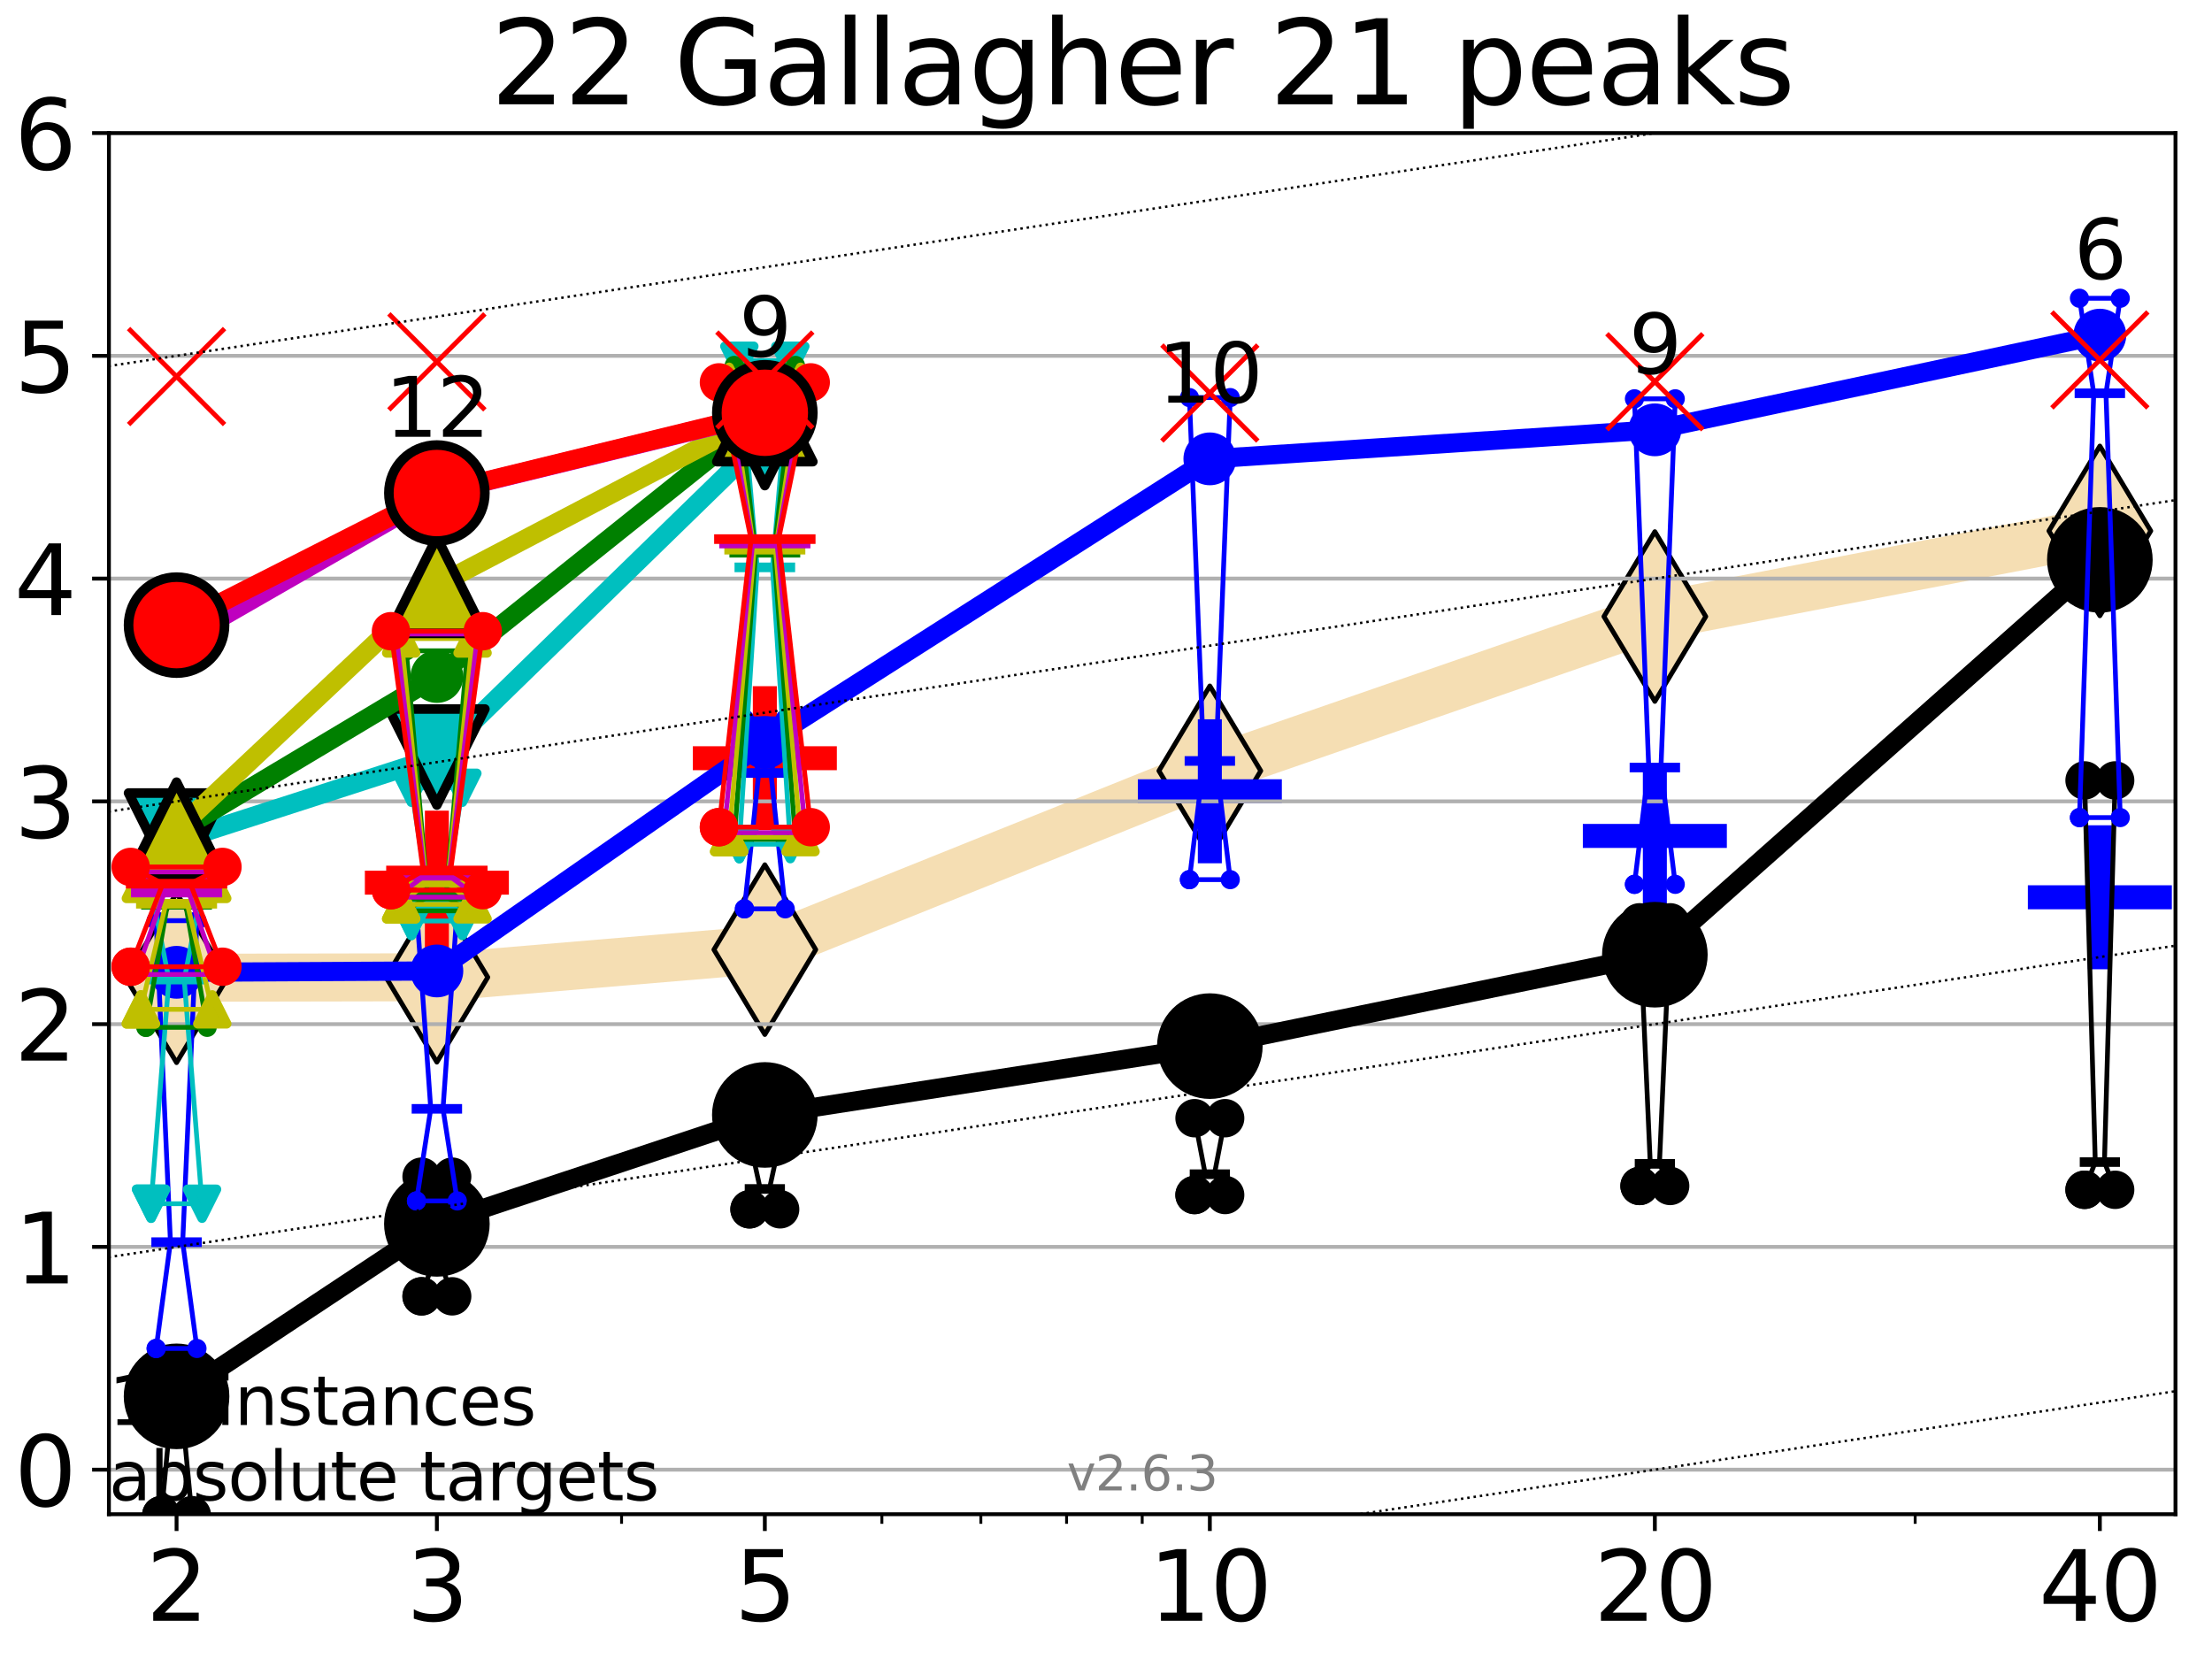 <?xml version="1.0" encoding="utf-8" standalone="no"?>
<!DOCTYPE svg PUBLIC "-//W3C//DTD SVG 1.1//EN"
  "http://www.w3.org/Graphics/SVG/1.1/DTD/svg11.dtd">
<svg xmlns:xlink="http://www.w3.org/1999/xlink" width="460.8pt" height="345.6pt" viewBox="0 0 460.8 345.6" xmlns="http://www.w3.org/2000/svg" version="1.1">
 <defs>
  <style type="text/css">*{stroke-linejoin: round; stroke-linecap: butt}</style>
 </defs>
 <g id="figure_1">
  <g id="patch_1">
   <path d="M 0 345.6 
L 460.8 345.6 
L 460.8 0 
L 0 0 
z
" style="fill: #ffffff"/>
  </g>
  <g id="axes_1">
   <g id="patch_2">
    <path d="M 22.69 315.44 
L 453.192 315.44 
L 453.192 27.72 
L 22.69 27.72 
z
" style="fill: #ffffff"/>
   </g>
   <g id="line2d_1">
    <path d="M 36.781 203.685 
L 91.009 203.582 
L 159.329 197.825 
L 252.032 160.576 
L 344.736 128.434 
L 437.439 110.598 
" clip-path="url(#paef0d8de96)" style="fill: none; stroke: #f5deb3; stroke-width: 10; stroke-linecap: square"/>
    <defs>
     <path id="mec4bb050f2" d="M -0 17.678 
L 10.607 0 
L 0 -17.678 
L -10.607 -0 
z
" style="stroke: #000000; stroke-linejoin: miter"/>
    </defs>
    <g clip-path="url(#paef0d8de96)">
     <use xlink:href="#mec4bb050f2" x="36.781" y="203.685" style="fill: #f5deb3; stroke: #000000; stroke-linejoin: miter"/>
     <use xlink:href="#mec4bb050f2" x="91.009" y="203.582" style="fill: #f5deb3; stroke: #000000; stroke-linejoin: miter"/>
     <use xlink:href="#mec4bb050f2" x="159.329" y="197.825" style="fill: #f5deb3; stroke: #000000; stroke-linejoin: miter"/>
     <use xlink:href="#mec4bb050f2" x="252.032" y="160.576" style="fill: #f5deb3; stroke: #000000; stroke-linejoin: miter"/>
     <use xlink:href="#mec4bb050f2" x="344.736" y="128.434" style="fill: #f5deb3; stroke: #000000; stroke-linejoin: miter"/>
     <use xlink:href="#mec4bb050f2" x="437.439" y="110.598" style="fill: #f5deb3; stroke: #000000; stroke-linejoin: miter"/>
    </g>
   </g>
   <g id="line2d_2">
    <defs>
     <path id="m5272f89a76" d="M -15 0 
L 15 0 
M 0 15 
L 0 -15 
" style="stroke: #0000ff; stroke-width: 5"/>
    </defs>
    <g clip-path="url(#paef0d8de96)">
     <use xlink:href="#m5272f89a76" x="437.439" y="186.916" style="fill: #0000ff; stroke: #0000ff; stroke-width: 5"/>
    </g>
   </g>
   <g id="line2d_3">
    <g clip-path="url(#paef0d8de96)">
     <use xlink:href="#m5272f89a76" x="252.032" y="164.834" style="fill: #0000ff; stroke: #0000ff; stroke-width: 5"/>
    </g>
   </g>
   <g id="line2d_4">
    <g clip-path="url(#paef0d8de96)">
     <use xlink:href="#m5272f89a76" x="344.736" y="174.142" style="fill: #0000ff; stroke: #0000ff; stroke-width: 5"/>
    </g>
   </g>
   <g id="line2d_5">
    <defs>
     <path id="m9d36161245" d="M -15 0 
L 15 0 
M 0 15 
L 0 -15 
" style="stroke: #ff0000; stroke-width: 5"/>
    </defs>
    <g clip-path="url(#paef0d8de96)">
     <use xlink:href="#m9d36161245" x="159.329" y="157.949" style="fill: #ff0000; stroke: #ff0000; stroke-width: 5"/>
    </g>
   </g>
   <g id="line2d_6">
    <g clip-path="url(#paef0d8de96)">
     <use xlink:href="#m9d36161245" x="91.009" y="183.871" style="fill: #ff0000; stroke: #ff0000; stroke-width: 5"/>
    </g>
   </g>
   <g id="matplotlib.axis_1">
    <g id="xtick_1">
     <g id="line2d_7">
      <defs>
       <path id="m18053d5c5c" d="M 0 0 
L 0 3.5 
" style="stroke: #000000; stroke-width: 0.8"/>
      </defs>
      <g>
       <use xlink:href="#m18053d5c5c" x="36.781" y="315.44" style="stroke: #000000; stroke-width: 0.8"/>
      </g>
     </g>
     <g id="text_1">
      <!-- 2 -->
      <g transform="translate(30.419 337.637)scale(0.2 -0.2)">
       <defs>
        <path id="DejaVuSans-32" d="M 1228 531 
L 3431 531 
L 3431 0 
L 469 0 
L 469 531 
Q 828 903 1448 1529 
Q 2069 2156 2228 2338 
Q 2531 2678 2651 2914 
Q 2772 3150 2772 3378 
Q 2772 3750 2511 3984 
Q 2250 4219 1831 4219 
Q 1534 4219 1204 4116 
Q 875 4013 500 3803 
L 500 4441 
Q 881 4594 1212 4672 
Q 1544 4750 1819 4750 
Q 2544 4750 2975 4387 
Q 3406 4025 3406 3419 
Q 3406 3131 3298 2873 
Q 3191 2616 2906 2266 
Q 2828 2175 2409 1742 
Q 1991 1309 1228 531 
z
" transform="scale(0.016)"/>
       </defs>
       <use xlink:href="#DejaVuSans-32"/>
      </g>
     </g>
    </g>
    <g id="xtick_2">
     <g id="line2d_8">
      <g>
       <use xlink:href="#m18053d5c5c" x="91.009" y="315.44" style="stroke: #000000; stroke-width: 0.8"/>
      </g>
     </g>
     <g id="text_2">
      <!-- 3 -->
      <g transform="translate(84.647 337.637)scale(0.2 -0.2)">
       <defs>
        <path id="DejaVuSans-33" d="M 2597 2516 
Q 3050 2419 3304 2112 
Q 3559 1806 3559 1356 
Q 3559 666 3084 287 
Q 2609 -91 1734 -91 
Q 1441 -91 1130 -33 
Q 819 25 488 141 
L 488 750 
Q 750 597 1062 519 
Q 1375 441 1716 441 
Q 2309 441 2620 675 
Q 2931 909 2931 1356 
Q 2931 1769 2642 2001 
Q 2353 2234 1838 2234 
L 1294 2234 
L 1294 2753 
L 1863 2753 
Q 2328 2753 2575 2939 
Q 2822 3125 2822 3475 
Q 2822 3834 2567 4026 
Q 2313 4219 1838 4219 
Q 1578 4219 1281 4162 
Q 984 4106 628 3988 
L 628 4550 
Q 988 4650 1302 4700 
Q 1616 4750 1894 4750 
Q 2613 4750 3031 4423 
Q 3450 4097 3450 3541 
Q 3450 3153 3228 2886 
Q 3006 2619 2597 2516 
z
" transform="scale(0.016)"/>
       </defs>
       <use xlink:href="#DejaVuSans-33"/>
      </g>
     </g>
    </g>
    <g id="xtick_3">
     <g id="line2d_9">
      <g>
       <use xlink:href="#m18053d5c5c" x="159.329" y="315.44" style="stroke: #000000; stroke-width: 0.8"/>
      </g>
     </g>
     <g id="text_3">
      <!-- 5 -->
      <g transform="translate(152.966 337.637)scale(0.2 -0.2)">
       <defs>
        <path id="DejaVuSans-35" d="M 691 4666 
L 3169 4666 
L 3169 4134 
L 1269 4134 
L 1269 2991 
Q 1406 3038 1543 3061 
Q 1681 3084 1819 3084 
Q 2600 3084 3056 2656 
Q 3513 2228 3513 1497 
Q 3513 744 3044 326 
Q 2575 -91 1722 -91 
Q 1428 -91 1123 -41 
Q 819 9 494 109 
L 494 744 
Q 775 591 1075 516 
Q 1375 441 1709 441 
Q 2250 441 2565 725 
Q 2881 1009 2881 1497 
Q 2881 1984 2565 2268 
Q 2250 2553 1709 2553 
Q 1456 2553 1204 2497 
Q 953 2441 691 2322 
L 691 4666 
z
" transform="scale(0.016)"/>
       </defs>
       <use xlink:href="#DejaVuSans-35"/>
      </g>
     </g>
    </g>
    <g id="xtick_4">
     <g id="line2d_10">
      <g>
       <use xlink:href="#m18053d5c5c" x="252.032" y="315.44" style="stroke: #000000; stroke-width: 0.8"/>
      </g>
     </g>
     <g id="text_4">
      <!-- 10 -->
      <g transform="translate(239.307 337.637)scale(0.2 -0.2)">
       <defs>
        <path id="DejaVuSans-31" d="M 794 531 
L 1825 531 
L 1825 4091 
L 703 3866 
L 703 4441 
L 1819 4666 
L 2450 4666 
L 2450 531 
L 3481 531 
L 3481 0 
L 794 0 
L 794 531 
z
" transform="scale(0.016)"/>
        <path id="DejaVuSans-30" d="M 2034 4250 
Q 1547 4250 1301 3770 
Q 1056 3291 1056 2328 
Q 1056 1369 1301 889 
Q 1547 409 2034 409 
Q 2525 409 2770 889 
Q 3016 1369 3016 2328 
Q 3016 3291 2770 3770 
Q 2525 4250 2034 4250 
z
M 2034 4750 
Q 2819 4750 3233 4129 
Q 3647 3509 3647 2328 
Q 3647 1150 3233 529 
Q 2819 -91 2034 -91 
Q 1250 -91 836 529 
Q 422 1150 422 2328 
Q 422 3509 836 4129 
Q 1250 4750 2034 4750 
z
" transform="scale(0.016)"/>
       </defs>
       <use xlink:href="#DejaVuSans-31"/>
       <use xlink:href="#DejaVuSans-30" x="63.623"/>
      </g>
     </g>
    </g>
    <g id="xtick_5">
     <g id="line2d_11">
      <g>
       <use xlink:href="#m18053d5c5c" x="344.736" y="315.44" style="stroke: #000000; stroke-width: 0.8"/>
      </g>
     </g>
     <g id="text_5">
      <!-- 20 -->
      <g transform="translate(332.011 337.637)scale(0.2 -0.2)">
       <use xlink:href="#DejaVuSans-32"/>
       <use xlink:href="#DejaVuSans-30" x="63.623"/>
      </g>
     </g>
    </g>
    <g id="xtick_6">
     <g id="line2d_12">
      <g>
       <use xlink:href="#m18053d5c5c" x="437.439" y="315.44" style="stroke: #000000; stroke-width: 0.8"/>
      </g>
     </g>
     <g id="text_6">
      <!-- 40 -->
      <g transform="translate(424.714 337.637)scale(0.2 -0.2)">
       <defs>
        <path id="DejaVuSans-34" d="M 2419 4116 
L 825 1625 
L 2419 1625 
L 2419 4116 
z
M 2253 4666 
L 3047 4666 
L 3047 1625 
L 3713 1625 
L 3713 1100 
L 3047 1100 
L 3047 0 
L 2419 0 
L 2419 1100 
L 313 1100 
L 313 1709 
L 2253 4666 
z
" transform="scale(0.016)"/>
       </defs>
       <use xlink:href="#DejaVuSans-34"/>
       <use xlink:href="#DejaVuSans-30" x="63.623"/>
      </g>
     </g>
    </g>
    <g id="xtick_7">
     <g id="line2d_13">
      <defs>
       <path id="m854b5cf722" d="M 0 0 
L 0 2 
" style="stroke: #000000; stroke-width: 0.6"/>
      </defs>
      <g>
       <use xlink:href="#m854b5cf722" x="129.485" y="315.44" style="stroke: #000000; stroke-width: 0.6"/>
      </g>
     </g>
    </g>
    <g id="xtick_8">
     <g id="line2d_14">
      <g>
       <use xlink:href="#m854b5cf722" x="183.713" y="315.44" style="stroke: #000000; stroke-width: 0.6"/>
      </g>
     </g>
    </g>
    <g id="xtick_9">
     <g id="line2d_15">
      <g>
       <use xlink:href="#m854b5cf722" x="204.329" y="315.44" style="stroke: #000000; stroke-width: 0.6"/>
      </g>
     </g>
    </g>
    <g id="xtick_10">
     <g id="line2d_16">
      <g>
       <use xlink:href="#m854b5cf722" x="222.188" y="315.44" style="stroke: #000000; stroke-width: 0.6"/>
      </g>
     </g>
    </g>
    <g id="xtick_11">
     <g id="line2d_17">
      <g>
       <use xlink:href="#m854b5cf722" x="237.941" y="315.44" style="stroke: #000000; stroke-width: 0.6"/>
      </g>
     </g>
    </g>
    <g id="xtick_12">
     <g id="line2d_18">
      <g>
       <use xlink:href="#m854b5cf722" x="398.964" y="315.44" style="stroke: #000000; stroke-width: 0.6"/>
      </g>
     </g>
    </g>
   </g>
   <g id="matplotlib.axis_2">
    <g id="ytick_1">
     <g id="line2d_19">
      <path d="M 22.69 306.159 
L 453.192 306.159 
" clip-path="url(#paef0d8de96)" style="fill: none; stroke: #b0b0b0; stroke-width: 0.8; stroke-linecap: square"/>
     </g>
     <g id="line2d_20">
      <defs>
       <path id="mb7243c7bf4" d="M 0 0 
L -3.5 0 
" style="stroke: #000000; stroke-width: 0.8"/>
      </defs>
      <g>
       <use xlink:href="#mb7243c7bf4" x="22.69" y="306.159" style="stroke: #000000; stroke-width: 0.8"/>
      </g>
     </g>
     <g id="text_7">
      <!-- 0 -->
      <g transform="translate(2.965 313.757)scale(0.2 -0.2)">
       <use xlink:href="#DejaVuSans-30"/>
      </g>
     </g>
    </g>
    <g id="ytick_2">
     <g id="line2d_21">
      <path d="M 22.69 259.752 
L 453.192 259.752 
" clip-path="url(#paef0d8de96)" style="fill: none; stroke: #b0b0b0; stroke-width: 0.8; stroke-linecap: square"/>
     </g>
     <g id="line2d_22">
      <g>
       <use xlink:href="#mb7243c7bf4" x="22.69" y="259.752" style="stroke: #000000; stroke-width: 0.8"/>
      </g>
     </g>
     <g id="text_8">
      <!-- 1 -->
      <g transform="translate(2.965 267.351)scale(0.2 -0.2)">
       <use xlink:href="#DejaVuSans-31"/>
      </g>
     </g>
    </g>
    <g id="ytick_3">
     <g id="line2d_23">
      <path d="M 22.69 213.346 
L 453.192 213.346 
" clip-path="url(#paef0d8de96)" style="fill: none; stroke: #b0b0b0; stroke-width: 0.8; stroke-linecap: square"/>
     </g>
     <g id="line2d_24">
      <g>
       <use xlink:href="#mb7243c7bf4" x="22.69" y="213.346" style="stroke: #000000; stroke-width: 0.8"/>
      </g>
     </g>
     <g id="text_9">
      <!-- 2 -->
      <g transform="translate(2.965 220.944)scale(0.2 -0.2)">
       <use xlink:href="#DejaVuSans-32"/>
      </g>
     </g>
    </g>
    <g id="ytick_4">
     <g id="line2d_25">
      <path d="M 22.69 166.939 
L 453.192 166.939 
" clip-path="url(#paef0d8de96)" style="fill: none; stroke: #b0b0b0; stroke-width: 0.8; stroke-linecap: square"/>
     </g>
     <g id="line2d_26">
      <g>
       <use xlink:href="#mb7243c7bf4" x="22.69" y="166.939" style="stroke: #000000; stroke-width: 0.8"/>
      </g>
     </g>
     <g id="text_10">
      <!-- 3 -->
      <g transform="translate(2.965 174.538)scale(0.2 -0.2)">
       <use xlink:href="#DejaVuSans-33"/>
      </g>
     </g>
    </g>
    <g id="ytick_5">
     <g id="line2d_27">
      <path d="M 22.69 120.533 
L 453.192 120.533 
" clip-path="url(#paef0d8de96)" style="fill: none; stroke: #b0b0b0; stroke-width: 0.8; stroke-linecap: square"/>
     </g>
     <g id="line2d_28">
      <g>
       <use xlink:href="#mb7243c7bf4" x="22.69" y="120.533" style="stroke: #000000; stroke-width: 0.8"/>
      </g>
     </g>
     <g id="text_11">
      <!-- 4 -->
      <g transform="translate(2.965 128.131)scale(0.2 -0.2)">
       <use xlink:href="#DejaVuSans-34"/>
      </g>
     </g>
    </g>
    <g id="ytick_6">
     <g id="line2d_29">
      <path d="M 22.69 74.126 
L 453.192 74.126 
" clip-path="url(#paef0d8de96)" style="fill: none; stroke: #b0b0b0; stroke-width: 0.8; stroke-linecap: square"/>
     </g>
     <g id="line2d_30">
      <g>
       <use xlink:href="#mb7243c7bf4" x="22.69" y="74.126" style="stroke: #000000; stroke-width: 0.8"/>
      </g>
     </g>
     <g id="text_12">
      <!-- 5 -->
      <g transform="translate(2.965 81.725)scale(0.2 -0.2)">
       <use xlink:href="#DejaVuSans-35"/>
      </g>
     </g>
    </g>
    <g id="ytick_7">
     <g id="line2d_31">
      <path d="M 22.69 27.72 
L 453.192 27.72 
" clip-path="url(#paef0d8de96)" style="fill: none; stroke: #b0b0b0; stroke-width: 0.8; stroke-linecap: square"/>
     </g>
     <g id="line2d_32">
      <g>
       <use xlink:href="#mb7243c7bf4" x="22.69" y="27.72" style="stroke: #000000; stroke-width: 0.8"/>
      </g>
     </g>
     <g id="text_13">
      <!-- 6 -->
      <g transform="translate(2.965 35.318)scale(0.2 -0.2)">
       <defs>
        <path id="DejaVuSans-36" d="M 2113 2584 
Q 1688 2584 1439 2293 
Q 1191 2003 1191 1497 
Q 1191 994 1439 701 
Q 1688 409 2113 409 
Q 2538 409 2786 701 
Q 3034 994 3034 1497 
Q 3034 2003 2786 2293 
Q 2538 2584 2113 2584 
z
M 3366 4563 
L 3366 3988 
Q 3128 4100 2886 4159 
Q 2644 4219 2406 4219 
Q 1781 4219 1451 3797 
Q 1122 3375 1075 2522 
Q 1259 2794 1537 2939 
Q 1816 3084 2150 3084 
Q 2853 3084 3261 2657 
Q 3669 2231 3669 1497 
Q 3669 778 3244 343 
Q 2819 -91 2113 -91 
Q 1303 -91 875 529 
Q 447 1150 447 2328 
Q 447 3434 972 4092 
Q 1497 4750 2381 4750 
Q 2619 4750 2861 4703 
Q 3103 4656 3366 4563 
z
" transform="scale(0.016)"/>
       </defs>
       <use xlink:href="#DejaVuSans-36"/>
      </g>
     </g>
    </g>
   </g>
   <g id="line2d_33">
    <path d="M 33.594 315.631 
L 35.825 292.189 
L 33.594 284.875 
L 39.968 284.875 
L 37.737 292.189 
L 39.968 315.631 
L 33.594 315.631 
" clip-path="url(#paef0d8de96)" style="fill: none; stroke: #000000; stroke-linecap: square"/>
   </g>
   <g id="line2d_34">
    <path d="M 33.594 315.631 
L 39.968 315.631 
L 39.968 284.875 
L 33.594 284.875 
L 33.594 315.631 
" clip-path="url(#paef0d8de96)" style="fill: none"/>
    <defs>
     <path id="ma6b9cd141b" d="M 0 3 
C 0.796 3 1.559 2.684 2.121 2.121 
C 2.684 1.559 3 0.796 3 0 
C 3 -0.796 2.684 -1.559 2.121 -2.121 
C 1.559 -2.684 0.796 -3 0 -3 
C -0.796 -3 -1.559 -2.684 -2.121 -2.121 
C -2.684 -1.559 -3 -0.796 -3 0 
C -3 0.796 -2.684 1.559 -2.121 2.121 
C -1.559 2.684 -0.796 3 0 3 
z
" style="stroke: #000000; stroke-width: 2"/>
    </defs>
    <g clip-path="url(#paef0d8de96)">
     <use xlink:href="#ma6b9cd141b" x="33.594" y="315.631" style="stroke: #000000; stroke-width: 2"/>
     <use xlink:href="#ma6b9cd141b" x="39.968" y="315.631" style="stroke: #000000; stroke-width: 2"/>
     <use xlink:href="#ma6b9cd141b" x="39.968" y="284.875" style="stroke: #000000; stroke-width: 2"/>
     <use xlink:href="#ma6b9cd141b" x="33.594" y="284.875" style="stroke: #000000; stroke-width: 2"/>
     <use xlink:href="#ma6b9cd141b" x="33.594" y="315.631" style="stroke: #000000; stroke-width: 2"/>
    </g>
   </g>
   <g id="line2d_35">
    <path d="M 33.594 292.189 
L 39.968 292.189 
" clip-path="url(#paef0d8de96)" style="fill: none; stroke: #000000; stroke-width: 2; stroke-linecap: square"/>
   </g>
   <g id="line2d_36">
    <path d="M 87.823 270.047 
L 90.053 263.427 
L 87.823 245.122 
L 94.196 245.122 
L 91.965 263.427 
L 94.196 270.047 
L 87.823 270.047 
" clip-path="url(#paef0d8de96)" style="fill: none; stroke: #000000; stroke-linecap: square"/>
   </g>
   <g id="line2d_37">
    <path d="M 87.823 270.047 
L 94.196 270.047 
L 94.196 245.122 
L 87.823 245.122 
L 87.823 270.047 
" clip-path="url(#paef0d8de96)" style="fill: none"/>
    <g clip-path="url(#paef0d8de96)">
     <use xlink:href="#ma6b9cd141b" x="87.823" y="270.047" style="stroke: #000000; stroke-width: 2"/>
     <use xlink:href="#ma6b9cd141b" x="94.196" y="270.047" style="stroke: #000000; stroke-width: 2"/>
     <use xlink:href="#ma6b9cd141b" x="94.196" y="245.122" style="stroke: #000000; stroke-width: 2"/>
     <use xlink:href="#ma6b9cd141b" x="87.823" y="245.122" style="stroke: #000000; stroke-width: 2"/>
     <use xlink:href="#ma6b9cd141b" x="87.823" y="270.047" style="stroke: #000000; stroke-width: 2"/>
    </g>
   </g>
   <g id="line2d_38">
    <path d="M 87.823 263.427 
L 94.196 263.427 
" clip-path="url(#paef0d8de96)" style="fill: none; stroke: #000000; stroke-width: 2; stroke-linecap: square"/>
   </g>
   <g id="line2d_39">
    <path d="M 156.142 251.919 
L 158.373 247.683 
L 156.142 237.41 
L 162.515 237.41 
L 160.285 247.683 
L 162.515 251.919 
L 156.142 251.919 
" clip-path="url(#paef0d8de96)" style="fill: none; stroke: #000000; stroke-linecap: square"/>
   </g>
   <g id="line2d_40">
    <path d="M 156.142 251.919 
L 162.515 251.919 
L 162.515 237.41 
L 156.142 237.41 
L 156.142 251.919 
" clip-path="url(#paef0d8de96)" style="fill: none"/>
    <g clip-path="url(#paef0d8de96)">
     <use xlink:href="#ma6b9cd141b" x="156.142" y="251.919" style="stroke: #000000; stroke-width: 2"/>
     <use xlink:href="#ma6b9cd141b" x="162.515" y="251.919" style="stroke: #000000; stroke-width: 2"/>
     <use xlink:href="#ma6b9cd141b" x="162.515" y="237.41" style="stroke: #000000; stroke-width: 2"/>
     <use xlink:href="#ma6b9cd141b" x="156.142" y="237.41" style="stroke: #000000; stroke-width: 2"/>
     <use xlink:href="#ma6b9cd141b" x="156.142" y="251.919" style="stroke: #000000; stroke-width: 2"/>
    </g>
   </g>
   <g id="line2d_41">
    <path d="M 156.142 247.683 
L 162.515 247.683 
" clip-path="url(#paef0d8de96)" style="fill: none; stroke: #000000; stroke-width: 2; stroke-linecap: square"/>
   </g>
   <g id="line2d_42">
    <path d="M 248.845 248.94 
L 251.076 244.608 
L 248.845 232.94 
L 255.219 232.94 
L 252.988 244.608 
L 255.219 248.94 
L 248.845 248.94 
" clip-path="url(#paef0d8de96)" style="fill: none; stroke: #000000; stroke-linecap: square"/>
   </g>
   <g id="line2d_43">
    <path d="M 248.845 248.94 
L 255.219 248.94 
L 255.219 232.94 
L 248.845 232.94 
L 248.845 248.94 
" clip-path="url(#paef0d8de96)" style="fill: none"/>
    <g clip-path="url(#paef0d8de96)">
     <use xlink:href="#ma6b9cd141b" x="248.845" y="248.94" style="stroke: #000000; stroke-width: 2"/>
     <use xlink:href="#ma6b9cd141b" x="255.219" y="248.94" style="stroke: #000000; stroke-width: 2"/>
     <use xlink:href="#ma6b9cd141b" x="255.219" y="232.94" style="stroke: #000000; stroke-width: 2"/>
     <use xlink:href="#ma6b9cd141b" x="248.845" y="232.94" style="stroke: #000000; stroke-width: 2"/>
     <use xlink:href="#ma6b9cd141b" x="248.845" y="248.94" style="stroke: #000000; stroke-width: 2"/>
    </g>
   </g>
   <g id="line2d_44">
    <path d="M 248.845 244.608 
L 255.219 244.608 
" clip-path="url(#paef0d8de96)" style="fill: none; stroke: #000000; stroke-width: 2; stroke-linecap: square"/>
   </g>
   <g id="line2d_45">
    <path d="M 341.549 247.056 
L 343.78 242.447 
L 341.549 192.14 
L 347.923 192.14 
L 345.692 242.447 
L 347.923 247.056 
L 341.549 247.056 
" clip-path="url(#paef0d8de96)" style="fill: none; stroke: #000000; stroke-linecap: square"/>
   </g>
   <g id="line2d_46">
    <path d="M 341.549 247.056 
L 347.923 247.056 
L 347.923 192.14 
L 341.549 192.14 
L 341.549 247.056 
" clip-path="url(#paef0d8de96)" style="fill: none"/>
    <g clip-path="url(#paef0d8de96)">
     <use xlink:href="#ma6b9cd141b" x="341.549" y="247.056" style="stroke: #000000; stroke-width: 2"/>
     <use xlink:href="#ma6b9cd141b" x="347.923" y="247.056" style="stroke: #000000; stroke-width: 2"/>
     <use xlink:href="#ma6b9cd141b" x="347.923" y="192.14" style="stroke: #000000; stroke-width: 2"/>
     <use xlink:href="#ma6b9cd141b" x="341.549" y="192.14" style="stroke: #000000; stroke-width: 2"/>
     <use xlink:href="#ma6b9cd141b" x="341.549" y="247.056" style="stroke: #000000; stroke-width: 2"/>
    </g>
   </g>
   <g id="line2d_47">
    <path d="M 341.549 242.447 
L 347.923 242.447 
" clip-path="url(#paef0d8de96)" style="fill: none; stroke: #000000; stroke-width: 2; stroke-linecap: square"/>
   </g>
   <g id="line2d_48">
    <path d="M 434.253 247.857 
L 436.483 242.087 
L 434.253 162.573 
L 440.626 162.573 
L 438.395 242.087 
L 440.626 247.857 
L 434.253 247.857 
" clip-path="url(#paef0d8de96)" style="fill: none; stroke: #000000; stroke-linecap: square"/>
   </g>
   <g id="line2d_49">
    <path d="M 434.253 247.857 
L 440.626 247.857 
L 440.626 162.573 
L 434.253 162.573 
L 434.253 247.857 
" clip-path="url(#paef0d8de96)" style="fill: none"/>
    <g clip-path="url(#paef0d8de96)">
     <use xlink:href="#ma6b9cd141b" x="434.253" y="247.857" style="stroke: #000000; stroke-width: 2"/>
     <use xlink:href="#ma6b9cd141b" x="440.626" y="247.857" style="stroke: #000000; stroke-width: 2"/>
     <use xlink:href="#ma6b9cd141b" x="440.626" y="162.573" style="stroke: #000000; stroke-width: 2"/>
     <use xlink:href="#ma6b9cd141b" x="434.253" y="162.573" style="stroke: #000000; stroke-width: 2"/>
     <use xlink:href="#ma6b9cd141b" x="434.253" y="247.857" style="stroke: #000000; stroke-width: 2"/>
    </g>
   </g>
   <g id="line2d_50">
    <path d="M 434.253 242.087 
L 440.626 242.087 
" clip-path="url(#paef0d8de96)" style="fill: none; stroke: #000000; stroke-width: 2; stroke-linecap: square"/>
   </g>
   <g id="line2d_51">
    <path d="M 36.781 290.888 
L 91.009 254.953 
" clip-path="url(#paef0d8de96)" style="fill: none; stroke: #000000; stroke-width: 4; stroke-linecap: square"/>
   </g>
   <g id="line2d_52">
    <path d="M 91.009 254.953 
L 159.329 232.261 
" clip-path="url(#paef0d8de96)" style="fill: none; stroke: #000000; stroke-width: 4; stroke-linecap: square"/>
   </g>
   <g id="line2d_53">
    <path d="M 159.329 232.261 
L 252.032 217.924 
" clip-path="url(#paef0d8de96)" style="fill: none; stroke: #000000; stroke-width: 4; stroke-linecap: square"/>
   </g>
   <g id="line2d_54">
    <path d="M 252.032 217.924 
L 344.736 198.883 
" clip-path="url(#paef0d8de96)" style="fill: none; stroke: #000000; stroke-width: 4; stroke-linecap: square"/>
   </g>
   <g id="line2d_55">
    <path d="M 344.736 198.883 
L 437.439 116.632 
" clip-path="url(#paef0d8de96)" style="fill: none; stroke: #000000; stroke-width: 4; stroke-linecap: square"/>
   </g>
   <g id="line2d_56">
    <path d="M 36.781 290.888 
L 91.009 254.953 
L 159.329 232.261 
L 252.032 217.924 
L 344.736 198.883 
L 437.439 116.632 
" clip-path="url(#paef0d8de96)" style="fill: none"/>
    <defs>
     <path id="m3a0d9265a7" d="M 0 10 
C 2.652 10 5.196 8.946 7.071 7.071 
C 8.946 5.196 10 2.652 10 0 
C 10 -2.652 8.946 -5.196 7.071 -7.071 
C 5.196 -8.946 2.652 -10 0 -10 
C -2.652 -10 -5.196 -8.946 -7.071 -7.071 
C -8.946 -5.196 -10 -2.652 -10 0 
C -10 2.652 -8.946 5.196 -7.071 7.071 
C -5.196 8.946 -2.652 10 0 10 
z
" style="stroke: #000000; stroke-width: 2"/>
    </defs>
    <g clip-path="url(#paef0d8de96)">
     <use xlink:href="#m3a0d9265a7" x="36.781" y="290.888" style="stroke: #000000; stroke-width: 2"/>
     <use xlink:href="#m3a0d9265a7" x="91.009" y="254.953" style="stroke: #000000; stroke-width: 2"/>
     <use xlink:href="#m3a0d9265a7" x="159.329" y="232.261" style="stroke: #000000; stroke-width: 2"/>
     <use xlink:href="#m3a0d9265a7" x="252.032" y="217.924" style="stroke: #000000; stroke-width: 2"/>
     <use xlink:href="#m3a0d9265a7" x="344.736" y="198.883" style="stroke: #000000; stroke-width: 2"/>
     <use xlink:href="#m3a0d9265a7" x="437.439" y="116.632" style="stroke: #000000; stroke-width: 2"/>
    </g>
   </g>
   <g id="line2d_57">
    <path d="M 32.532 280.91 
L 35.507 258.769 
L 32.532 191.792 
L 41.03 191.792 
L 38.056 258.769 
L 41.03 280.91 
L 32.532 280.91 
" clip-path="url(#paef0d8de96)" style="fill: none; stroke: #0000ff; stroke-linecap: square"/>
   </g>
   <g id="line2d_58">
    <path d="M 32.532 280.91 
L 41.03 280.91 
L 41.03 191.792 
L 32.532 191.792 
L 32.532 280.91 
" clip-path="url(#paef0d8de96)" style="fill: none"/>
    <defs>
     <path id="m8553fcf390" d="M 0 1.5 
C 0.398 1.5 0.779 1.342 1.061 1.061 
C 1.342 0.779 1.5 0.398 1.5 0 
C 1.5 -0.398 1.342 -0.779 1.061 -1.061 
C 0.779 -1.342 0.398 -1.5 0 -1.5 
C -0.398 -1.5 -0.779 -1.342 -1.061 -1.061 
C -1.342 -0.779 -1.5 -0.398 -1.5 0 
C -1.5 0.398 -1.342 0.779 -1.061 1.061 
C -0.779 1.342 -0.398 1.5 0 1.5 
z
" style="stroke: #0000ff"/>
    </defs>
    <g clip-path="url(#paef0d8de96)">
     <use xlink:href="#m8553fcf390" x="32.532" y="280.91" style="fill: #0000ff; stroke: #0000ff"/>
     <use xlink:href="#m8553fcf390" x="41.03" y="280.91" style="fill: #0000ff; stroke: #0000ff"/>
     <use xlink:href="#m8553fcf390" x="41.03" y="191.792" style="fill: #0000ff; stroke: #0000ff"/>
     <use xlink:href="#m8553fcf390" x="32.532" y="191.792" style="fill: #0000ff; stroke: #0000ff"/>
     <use xlink:href="#m8553fcf390" x="32.532" y="280.91" style="fill: #0000ff; stroke: #0000ff"/>
    </g>
   </g>
   <g id="line2d_59">
    <path d="M 32.532 258.769 
L 41.03 258.769 
" clip-path="url(#paef0d8de96)" style="fill: none; stroke: #0000ff; stroke-width: 2; stroke-linecap: square"/>
   </g>
   <g id="line2d_60">
    <path d="M 86.76 250.175 
L 89.735 230.99 
L 86.76 189.081 
L 95.258 189.081 
L 92.284 230.99 
L 95.258 250.175 
L 86.76 250.175 
" clip-path="url(#paef0d8de96)" style="fill: none; stroke: #0000ff; stroke-linecap: square"/>
   </g>
   <g id="line2d_61">
    <path d="M 86.76 250.175 
L 95.258 250.175 
L 95.258 189.081 
L 86.76 189.081 
L 86.76 250.175 
" clip-path="url(#paef0d8de96)" style="fill: none"/>
    <g clip-path="url(#paef0d8de96)">
     <use xlink:href="#m8553fcf390" x="86.76" y="250.175" style="fill: #0000ff; stroke: #0000ff"/>
     <use xlink:href="#m8553fcf390" x="95.258" y="250.175" style="fill: #0000ff; stroke: #0000ff"/>
     <use xlink:href="#m8553fcf390" x="95.258" y="189.081" style="fill: #0000ff; stroke: #0000ff"/>
     <use xlink:href="#m8553fcf390" x="86.76" y="189.081" style="fill: #0000ff; stroke: #0000ff"/>
     <use xlink:href="#m8553fcf390" x="86.76" y="250.175" style="fill: #0000ff; stroke: #0000ff"/>
    </g>
   </g>
   <g id="line2d_62">
    <path d="M 86.76 230.99 
L 95.258 230.99 
" clip-path="url(#paef0d8de96)" style="fill: none; stroke: #0000ff; stroke-width: 2; stroke-linecap: square"/>
   </g>
   <g id="line2d_63">
    <path d="M 155.08 189.329 
L 158.054 161.032 
L 155.08 149.742 
L 163.578 149.742 
L 160.603 161.032 
L 163.578 189.329 
L 155.08 189.329 
" clip-path="url(#paef0d8de96)" style="fill: none; stroke: #0000ff; stroke-linecap: square"/>
   </g>
   <g id="line2d_64">
    <path d="M 155.08 189.329 
L 163.578 189.329 
L 163.578 149.742 
L 155.08 149.742 
L 155.08 189.329 
" clip-path="url(#paef0d8de96)" style="fill: none"/>
    <g clip-path="url(#paef0d8de96)">
     <use xlink:href="#m8553fcf390" x="155.08" y="189.329" style="fill: #0000ff; stroke: #0000ff"/>
     <use xlink:href="#m8553fcf390" x="163.578" y="189.329" style="fill: #0000ff; stroke: #0000ff"/>
     <use xlink:href="#m8553fcf390" x="163.578" y="149.742" style="fill: #0000ff; stroke: #0000ff"/>
     <use xlink:href="#m8553fcf390" x="155.08" y="149.742" style="fill: #0000ff; stroke: #0000ff"/>
     <use xlink:href="#m8553fcf390" x="155.08" y="189.329" style="fill: #0000ff; stroke: #0000ff"/>
    </g>
   </g>
   <g id="line2d_65">
    <path d="M 155.08 161.032 
L 163.578 161.032 
" clip-path="url(#paef0d8de96)" style="fill: none; stroke: #0000ff; stroke-width: 2; stroke-linecap: square"/>
   </g>
   <g id="line2d_66">
    <path d="M 247.783 183.246 
L 250.758 158.521 
L 247.783 82.823 
L 256.281 82.823 
L 253.307 158.521 
L 256.281 183.246 
L 247.783 183.246 
" clip-path="url(#paef0d8de96)" style="fill: none; stroke: #0000ff; stroke-linecap: square"/>
   </g>
   <g id="line2d_67">
    <path d="M 247.783 183.246 
L 256.281 183.246 
L 256.281 82.823 
L 247.783 82.823 
L 247.783 183.246 
" clip-path="url(#paef0d8de96)" style="fill: none"/>
    <g clip-path="url(#paef0d8de96)">
     <use xlink:href="#m8553fcf390" x="247.783" y="183.246" style="fill: #0000ff; stroke: #0000ff"/>
     <use xlink:href="#m8553fcf390" x="256.281" y="183.246" style="fill: #0000ff; stroke: #0000ff"/>
     <use xlink:href="#m8553fcf390" x="256.281" y="82.823" style="fill: #0000ff; stroke: #0000ff"/>
     <use xlink:href="#m8553fcf390" x="247.783" y="82.823" style="fill: #0000ff; stroke: #0000ff"/>
     <use xlink:href="#m8553fcf390" x="247.783" y="183.246" style="fill: #0000ff; stroke: #0000ff"/>
    </g>
   </g>
   <g id="line2d_68">
    <path d="M 247.783 158.521 
L 256.281 158.521 
" clip-path="url(#paef0d8de96)" style="fill: none; stroke: #0000ff; stroke-width: 2; stroke-linecap: square"/>
   </g>
   <g id="line2d_69">
    <path d="M 340.487 184.224 
L 343.461 159.892 
L 340.487 83.078 
L 348.985 83.078 
L 346.01 159.892 
L 348.985 184.224 
L 340.487 184.224 
" clip-path="url(#paef0d8de96)" style="fill: none; stroke: #0000ff; stroke-linecap: square"/>
   </g>
   <g id="line2d_70">
    <path d="M 340.487 184.224 
L 348.985 184.224 
L 348.985 83.078 
L 340.487 83.078 
L 340.487 184.224 
" clip-path="url(#paef0d8de96)" style="fill: none"/>
    <g clip-path="url(#paef0d8de96)">
     <use xlink:href="#m8553fcf390" x="340.487" y="184.224" style="fill: #0000ff; stroke: #0000ff"/>
     <use xlink:href="#m8553fcf390" x="348.985" y="184.224" style="fill: #0000ff; stroke: #0000ff"/>
     <use xlink:href="#m8553fcf390" x="348.985" y="83.078" style="fill: #0000ff; stroke: #0000ff"/>
     <use xlink:href="#m8553fcf390" x="340.487" y="83.078" style="fill: #0000ff; stroke: #0000ff"/>
     <use xlink:href="#m8553fcf390" x="340.487" y="184.224" style="fill: #0000ff; stroke: #0000ff"/>
    </g>
   </g>
   <g id="line2d_71">
    <path d="M 340.487 159.892 
L 348.985 159.892 
" clip-path="url(#paef0d8de96)" style="fill: none; stroke: #0000ff; stroke-width: 2; stroke-linecap: square"/>
   </g>
   <g id="line2d_72">
    <path d="M 433.19 170.316 
L 436.165 81.924 
L 433.19 62.131 
L 441.688 62.131 
L 438.714 81.924 
L 441.688 170.316 
L 433.19 170.316 
" clip-path="url(#paef0d8de96)" style="fill: none; stroke: #0000ff; stroke-linecap: square"/>
   </g>
   <g id="line2d_73">
    <path d="M 433.19 170.316 
L 441.688 170.316 
L 441.688 62.131 
L 433.19 62.131 
L 433.19 170.316 
" clip-path="url(#paef0d8de96)" style="fill: none"/>
    <g clip-path="url(#paef0d8de96)">
     <use xlink:href="#m8553fcf390" x="433.19" y="170.316" style="fill: #0000ff; stroke: #0000ff"/>
     <use xlink:href="#m8553fcf390" x="441.688" y="170.316" style="fill: #0000ff; stroke: #0000ff"/>
     <use xlink:href="#m8553fcf390" x="441.688" y="62.131" style="fill: #0000ff; stroke: #0000ff"/>
     <use xlink:href="#m8553fcf390" x="433.19" y="62.131" style="fill: #0000ff; stroke: #0000ff"/>
     <use xlink:href="#m8553fcf390" x="433.19" y="170.316" style="fill: #0000ff; stroke: #0000ff"/>
    </g>
   </g>
   <g id="line2d_74">
    <path d="M 433.19 81.924 
L 441.688 81.924 
" clip-path="url(#paef0d8de96)" style="fill: none; stroke: #0000ff; stroke-width: 2; stroke-linecap: square"/>
   </g>
   <g id="line2d_75">
    <path d="M 36.781 202.549 
L 91.009 202.268 
" clip-path="url(#paef0d8de96)" style="fill: none; stroke: #0000ff; stroke-width: 4; stroke-linecap: square"/>
   </g>
   <g id="line2d_76">
    <path d="M 91.009 202.268 
L 159.329 154.681 
" clip-path="url(#paef0d8de96)" style="fill: none; stroke: #0000ff; stroke-width: 4; stroke-linecap: square"/>
   </g>
   <g id="line2d_77">
    <path d="M 159.329 154.681 
L 252.032 95.588 
" clip-path="url(#paef0d8de96)" style="fill: none; stroke: #0000ff; stroke-width: 4; stroke-linecap: square"/>
   </g>
   <g id="line2d_78">
    <path d="M 252.032 95.588 
L 344.736 89.542 
" clip-path="url(#paef0d8de96)" style="fill: none; stroke: #0000ff; stroke-width: 4; stroke-linecap: square"/>
   </g>
   <g id="line2d_79">
    <path d="M 344.736 89.542 
L 437.439 69.815 
" clip-path="url(#paef0d8de96)" style="fill: none; stroke: #0000ff; stroke-width: 4; stroke-linecap: square"/>
   </g>
   <g id="line2d_80">
    <path d="M 36.781 202.549 
L 91.009 202.268 
L 159.329 154.681 
L 252.032 95.588 
L 344.736 89.542 
L 437.439 69.815 
" clip-path="url(#paef0d8de96)" style="fill: none"/>
    <defs>
     <path id="m329b525ec2" d="M 0 5 
C 1.326 5 2.598 4.473 3.536 3.536 
C 4.473 2.598 5 1.326 5 0 
C 5 -1.326 4.473 -2.598 3.536 -3.536 
C 2.598 -4.473 1.326 -5 0 -5 
C -1.326 -5 -2.598 -4.473 -3.536 -3.536 
C -4.473 -2.598 -5 -1.326 -5 0 
C -5 1.326 -4.473 2.598 -3.536 3.536 
C -2.598 4.473 -1.326 5 0 5 
z
" style="stroke: #0000ff"/>
    </defs>
    <g clip-path="url(#paef0d8de96)">
     <use xlink:href="#m329b525ec2" x="36.781" y="202.549" style="fill: #0000ff; stroke: #0000ff"/>
     <use xlink:href="#m329b525ec2" x="91.009" y="202.268" style="fill: #0000ff; stroke: #0000ff"/>
     <use xlink:href="#m329b525ec2" x="159.329" y="154.681" style="fill: #0000ff; stroke: #0000ff"/>
     <use xlink:href="#m329b525ec2" x="252.032" y="95.588" style="fill: #0000ff; stroke: #0000ff"/>
     <use xlink:href="#m329b525ec2" x="344.736" y="89.542" style="fill: #0000ff; stroke: #0000ff"/>
     <use xlink:href="#m329b525ec2" x="437.439" y="69.815" style="fill: #0000ff; stroke: #0000ff"/>
    </g>
   </g>
   <g id="line2d_81">
    <path d="M 31.47 250.758 
L 35.188 204.063 
L 31.47 185.1 
L 42.093 185.1 
L 38.375 204.063 
L 42.093 250.758 
L 31.47 250.758 
" clip-path="url(#paef0d8de96)" style="fill: none; stroke: #00bfbf; stroke-linecap: square"/>
   </g>
   <g id="line2d_82">
    <path d="M 31.47 250.758 
L 42.093 250.758 
L 42.093 185.1 
L 31.47 185.1 
L 31.47 250.758 
" clip-path="url(#paef0d8de96)" style="fill: none"/>
    <defs>
     <path id="m2c232b7b35" d="M -0 3 
L 3 -3 
L -3 -3 
z
" style="stroke: #00bfbf; stroke-width: 2; stroke-linejoin: miter"/>
    </defs>
    <g clip-path="url(#paef0d8de96)">
     <use xlink:href="#m2c232b7b35" x="31.47" y="250.758" style="fill: #00bfbf; stroke: #00bfbf; stroke-width: 2; stroke-linejoin: miter"/>
     <use xlink:href="#m2c232b7b35" x="42.093" y="250.758" style="fill: #00bfbf; stroke: #00bfbf; stroke-width: 2; stroke-linejoin: miter"/>
     <use xlink:href="#m2c232b7b35" x="42.093" y="185.1" style="fill: #00bfbf; stroke: #00bfbf; stroke-width: 2; stroke-linejoin: miter"/>
     <use xlink:href="#m2c232b7b35" x="31.47" y="185.1" style="fill: #00bfbf; stroke: #00bfbf; stroke-width: 2; stroke-linejoin: miter"/>
     <use xlink:href="#m2c232b7b35" x="31.47" y="250.758" style="fill: #00bfbf; stroke: #00bfbf; stroke-width: 2; stroke-linejoin: miter"/>
    </g>
   </g>
   <g id="line2d_83">
    <path d="M 31.47 204.063 
L 42.093 204.063 
" clip-path="url(#paef0d8de96)" style="fill: none; stroke: #00bfbf; stroke-width: 2; stroke-linecap: square"/>
   </g>
   <g id="line2d_84">
    <path d="M 85.698 191.859 
L 89.416 188.524 
L 85.698 164.108 
L 96.321 164.108 
L 92.603 188.524 
L 96.321 191.859 
L 85.698 191.859 
" clip-path="url(#paef0d8de96)" style="fill: none; stroke: #00bfbf; stroke-linecap: square"/>
   </g>
   <g id="line2d_85">
    <path d="M 85.698 191.859 
L 96.321 191.859 
L 96.321 164.108 
L 85.698 164.108 
L 85.698 191.859 
" clip-path="url(#paef0d8de96)" style="fill: none"/>
    <g clip-path="url(#paef0d8de96)">
     <use xlink:href="#m2c232b7b35" x="85.698" y="191.859" style="fill: #00bfbf; stroke: #00bfbf; stroke-width: 2; stroke-linejoin: miter"/>
     <use xlink:href="#m2c232b7b35" x="96.321" y="191.859" style="fill: #00bfbf; stroke: #00bfbf; stroke-width: 2; stroke-linejoin: miter"/>
     <use xlink:href="#m2c232b7b35" x="96.321" y="164.108" style="fill: #00bfbf; stroke: #00bfbf; stroke-width: 2; stroke-linejoin: miter"/>
     <use xlink:href="#m2c232b7b35" x="85.698" y="164.108" style="fill: #00bfbf; stroke: #00bfbf; stroke-width: 2; stroke-linejoin: miter"/>
     <use xlink:href="#m2c232b7b35" x="85.698" y="191.859" style="fill: #00bfbf; stroke: #00bfbf; stroke-width: 2; stroke-linejoin: miter"/>
    </g>
   </g>
   <g id="line2d_86">
    <path d="M 85.698 188.524 
L 96.321 188.524 
" clip-path="url(#paef0d8de96)" style="fill: none; stroke: #00bfbf; stroke-width: 2; stroke-linecap: square"/>
   </g>
   <g id="line2d_87">
    <path d="M 154.017 175.854 
L 157.735 118.192 
L 154.017 75.144 
L 164.64 75.144 
L 160.922 118.192 
L 164.64 175.854 
L 154.017 175.854 
" clip-path="url(#paef0d8de96)" style="fill: none; stroke: #00bfbf; stroke-linecap: square"/>
   </g>
   <g id="line2d_88">
    <path d="M 154.017 175.854 
L 164.64 175.854 
L 164.64 75.144 
L 154.017 75.144 
L 154.017 175.854 
" clip-path="url(#paef0d8de96)" style="fill: none"/>
    <g clip-path="url(#paef0d8de96)">
     <use xlink:href="#m2c232b7b35" x="154.017" y="175.854" style="fill: #00bfbf; stroke: #00bfbf; stroke-width: 2; stroke-linejoin: miter"/>
     <use xlink:href="#m2c232b7b35" x="164.64" y="175.854" style="fill: #00bfbf; stroke: #00bfbf; stroke-width: 2; stroke-linejoin: miter"/>
     <use xlink:href="#m2c232b7b35" x="164.64" y="75.144" style="fill: #00bfbf; stroke: #00bfbf; stroke-width: 2; stroke-linejoin: miter"/>
     <use xlink:href="#m2c232b7b35" x="154.017" y="75.144" style="fill: #00bfbf; stroke: #00bfbf; stroke-width: 2; stroke-linejoin: miter"/>
     <use xlink:href="#m2c232b7b35" x="154.017" y="175.854" style="fill: #00bfbf; stroke: #00bfbf; stroke-width: 2; stroke-linejoin: miter"/>
    </g>
   </g>
   <g id="line2d_89">
    <path d="M 154.017 118.192 
L 164.64 118.192 
" clip-path="url(#paef0d8de96)" style="fill: none; stroke: #00bfbf; stroke-width: 2; stroke-linecap: square"/>
   </g>
   <g id="line2d_90">
    <path d="M 36.781 175.202 
L 91.009 157.701 
" clip-path="url(#paef0d8de96)" style="fill: none; stroke: #00bfbf; stroke-width: 4; stroke-linecap: square"/>
   </g>
   <g id="line2d_91">
    <path d="M 91.009 157.701 
L 159.329 91.155 
" clip-path="url(#paef0d8de96)" style="fill: none; stroke: #00bfbf; stroke-width: 4; stroke-linecap: square"/>
   </g>
   <g id="line2d_92">
    <path d="M 36.781 175.202 
L 91.009 157.701 
L 159.329 91.155 
" clip-path="url(#paef0d8de96)" style="fill: none"/>
    <defs>
     <path id="m843c1bc302" d="M -0 10 
L 10 -10 
L -10 -10 
z
" style="stroke: #000000; stroke-width: 2; stroke-linejoin: miter"/>
    </defs>
    <g clip-path="url(#paef0d8de96)">
     <use xlink:href="#m843c1bc302" x="36.781" y="175.202" style="fill: #00bfbf; stroke: #000000; stroke-width: 2; stroke-linejoin: miter"/>
     <use xlink:href="#m843c1bc302" x="91.009" y="157.701" style="fill: #00bfbf; stroke: #000000; stroke-width: 2; stroke-linejoin: miter"/>
     <use xlink:href="#m843c1bc302" x="159.329" y="91.155" style="fill: #00bfbf; stroke: #000000; stroke-width: 2; stroke-linejoin: miter"/>
    </g>
   </g>
   <g id="line2d_93">
    <path d="M 30.408 214.012 
L 34.869 188.475 
L 30.408 184.202 
L 43.155 184.202 
L 38.693 188.475 
L 43.155 214.012 
L 30.408 214.012 
" clip-path="url(#paef0d8de96)" style="fill: none; stroke: #008000; stroke-linecap: square"/>
   </g>
   <g id="line2d_94">
    <path d="M 30.408 214.012 
L 43.155 214.012 
L 43.155 184.202 
L 30.408 184.202 
L 30.408 214.012 
" clip-path="url(#paef0d8de96)" style="fill: none"/>
    <defs>
     <path id="mdc05ba4cc6" d="M 0 1.5 
C 0.398 1.5 0.779 1.342 1.061 1.061 
C 1.342 0.779 1.5 0.398 1.5 0 
C 1.5 -0.398 1.342 -0.779 1.061 -1.061 
C 0.779 -1.342 0.398 -1.5 0 -1.5 
C -0.398 -1.5 -0.779 -1.342 -1.061 -1.061 
C -1.342 -0.779 -1.5 -0.398 -1.5 0 
C -1.5 0.398 -1.342 0.779 -1.061 1.061 
C -0.779 1.342 -0.398 1.5 0 1.5 
z
" style="stroke: #008000"/>
    </defs>
    <g clip-path="url(#paef0d8de96)">
     <use xlink:href="#mdc05ba4cc6" x="30.408" y="214.012" style="fill: #008000; stroke: #008000"/>
     <use xlink:href="#mdc05ba4cc6" x="43.155" y="214.012" style="fill: #008000; stroke: #008000"/>
     <use xlink:href="#mdc05ba4cc6" x="43.155" y="184.202" style="fill: #008000; stroke: #008000"/>
     <use xlink:href="#mdc05ba4cc6" x="30.408" y="184.202" style="fill: #008000; stroke: #008000"/>
     <use xlink:href="#mdc05ba4cc6" x="30.408" y="214.012" style="fill: #008000; stroke: #008000"/>
    </g>
   </g>
   <g id="line2d_95">
    <path d="M 30.408 188.475 
L 43.155 188.475 
" clip-path="url(#paef0d8de96)" style="fill: none; stroke: #008000; stroke-width: 2; stroke-linecap: square"/>
   </g>
   <g id="line2d_96">
    <path d="M 84.636 189.747 
L 89.097 186.761 
L 84.636 135.574 
L 97.383 135.574 
L 92.921 186.761 
L 97.383 189.747 
L 84.636 189.747 
" clip-path="url(#paef0d8de96)" style="fill: none; stroke: #008000; stroke-linecap: square"/>
   </g>
   <g id="line2d_97">
    <path d="M 84.636 189.747 
L 97.383 189.747 
L 97.383 135.574 
L 84.636 135.574 
L 84.636 189.747 
" clip-path="url(#paef0d8de96)" style="fill: none"/>
    <g clip-path="url(#paef0d8de96)">
     <use xlink:href="#mdc05ba4cc6" x="84.636" y="189.747" style="fill: #008000; stroke: #008000"/>
     <use xlink:href="#mdc05ba4cc6" x="97.383" y="189.747" style="fill: #008000; stroke: #008000"/>
     <use xlink:href="#mdc05ba4cc6" x="97.383" y="135.574" style="fill: #008000; stroke: #008000"/>
     <use xlink:href="#mdc05ba4cc6" x="84.636" y="135.574" style="fill: #008000; stroke: #008000"/>
     <use xlink:href="#mdc05ba4cc6" x="84.636" y="189.747" style="fill: #008000; stroke: #008000"/>
    </g>
   </g>
   <g id="line2d_98">
    <path d="M 84.636 186.761 
L 97.383 186.761 
" clip-path="url(#paef0d8de96)" style="fill: none; stroke: #008000; stroke-width: 2; stroke-linecap: square"/>
   </g>
   <g id="line2d_99">
    <path d="M 152.955 174.852 
L 157.417 115.143 
L 152.955 76.123 
L 165.702 76.123 
L 161.241 115.143 
L 165.702 174.852 
L 152.955 174.852 
" clip-path="url(#paef0d8de96)" style="fill: none; stroke: #008000; stroke-linecap: square"/>
   </g>
   <g id="line2d_100">
    <path d="M 152.955 174.852 
L 165.702 174.852 
L 165.702 76.123 
L 152.955 76.123 
L 152.955 174.852 
" clip-path="url(#paef0d8de96)" style="fill: none"/>
    <g clip-path="url(#paef0d8de96)">
     <use xlink:href="#mdc05ba4cc6" x="152.955" y="174.852" style="fill: #008000; stroke: #008000"/>
     <use xlink:href="#mdc05ba4cc6" x="165.702" y="174.852" style="fill: #008000; stroke: #008000"/>
     <use xlink:href="#mdc05ba4cc6" x="165.702" y="76.123" style="fill: #008000; stroke: #008000"/>
     <use xlink:href="#mdc05ba4cc6" x="152.955" y="76.123" style="fill: #008000; stroke: #008000"/>
     <use xlink:href="#mdc05ba4cc6" x="152.955" y="174.852" style="fill: #008000; stroke: #008000"/>
    </g>
   </g>
   <g id="line2d_101">
    <path d="M 152.955 115.143 
L 165.702 115.143 
" clip-path="url(#paef0d8de96)" style="fill: none; stroke: #008000; stroke-width: 2; stroke-linecap: square"/>
   </g>
   <g id="line2d_102">
    <path d="M 36.781 173.348 
L 91.009 140.928 
" clip-path="url(#paef0d8de96)" style="fill: none; stroke: #008000; stroke-width: 4; stroke-linecap: square"/>
   </g>
   <g id="line2d_103">
    <path d="M 91.009 140.928 
L 159.329 86.263 
" clip-path="url(#paef0d8de96)" style="fill: none; stroke: #008000; stroke-width: 4; stroke-linecap: square"/>
   </g>
   <g id="line2d_104">
    <path d="M 36.781 173.348 
L 91.009 140.928 
L 159.329 86.263 
" clip-path="url(#paef0d8de96)" style="fill: none"/>
    <defs>
     <path id="md07e2e3252" d="M 0 5 
C 1.326 5 2.598 4.473 3.536 3.536 
C 4.473 2.598 5 1.326 5 0 
C 5 -1.326 4.473 -2.598 3.536 -3.536 
C 2.598 -4.473 1.326 -5 0 -5 
C -1.326 -5 -2.598 -4.473 -3.536 -3.536 
C -4.473 -2.598 -5 -1.326 -5 0 
C -5 1.326 -4.473 2.598 -3.536 3.536 
C -2.598 4.473 -1.326 5 0 5 
z
" style="stroke: #008000"/>
    </defs>
    <g clip-path="url(#paef0d8de96)">
     <use xlink:href="#md07e2e3252" x="36.781" y="173.348" style="fill: #008000; stroke: #008000"/>
     <use xlink:href="#md07e2e3252" x="91.009" y="140.928" style="fill: #008000; stroke: #008000"/>
     <use xlink:href="#md07e2e3252" x="159.329" y="86.263" style="fill: #008000; stroke: #008000"/>
    </g>
   </g>
   <g id="line2d_105">
    <path d="M 29.345 210.268 
L 34.55 188.271 
L 29.345 184.143 
L 44.217 184.143 
L 39.012 188.271 
L 44.217 210.268 
L 29.345 210.268 
" clip-path="url(#paef0d8de96)" style="fill: none; stroke: #bfbf00; stroke-linecap: square"/>
   </g>
   <g id="line2d_106">
    <path d="M 29.345 210.268 
L 44.217 210.268 
L 44.217 184.143 
L 29.345 184.143 
L 29.345 210.268 
" clip-path="url(#paef0d8de96)" style="fill: none"/>
    <defs>
     <path id="mbb95b6d598" d="M 0 -3 
L -3 3 
L 3 3 
z
" style="stroke: #bfbf00; stroke-width: 2; stroke-linejoin: miter"/>
    </defs>
    <g clip-path="url(#paef0d8de96)">
     <use xlink:href="#mbb95b6d598" x="29.345" y="210.268" style="fill: #bfbf00; stroke: #bfbf00; stroke-width: 2; stroke-linejoin: miter"/>
     <use xlink:href="#mbb95b6d598" x="44.217" y="210.268" style="fill: #bfbf00; stroke: #bfbf00; stroke-width: 2; stroke-linejoin: miter"/>
     <use xlink:href="#mbb95b6d598" x="44.217" y="184.143" style="fill: #bfbf00; stroke: #bfbf00; stroke-width: 2; stroke-linejoin: miter"/>
     <use xlink:href="#mbb95b6d598" x="29.345" y="184.143" style="fill: #bfbf00; stroke: #bfbf00; stroke-width: 2; stroke-linejoin: miter"/>
     <use xlink:href="#mbb95b6d598" x="29.345" y="210.268" style="fill: #bfbf00; stroke: #bfbf00; stroke-width: 2; stroke-linejoin: miter"/>
    </g>
   </g>
   <g id="line2d_107">
    <path d="M 29.345 188.271 
L 44.217 188.271 
" clip-path="url(#paef0d8de96)" style="fill: none; stroke: #bfbf00; stroke-width: 2; stroke-linecap: square"/>
   </g>
   <g id="line2d_108">
    <path d="M 83.574 188.397 
L 88.779 183.84 
L 83.574 133.016 
L 98.445 133.016 
L 93.24 183.84 
L 98.445 188.397 
L 83.574 188.397 
" clip-path="url(#paef0d8de96)" style="fill: none; stroke: #bfbf00; stroke-linecap: square"/>
   </g>
   <g id="line2d_109">
    <path d="M 83.574 188.397 
L 98.445 188.397 
L 98.445 133.016 
L 83.574 133.016 
L 83.574 188.397 
" clip-path="url(#paef0d8de96)" style="fill: none"/>
    <g clip-path="url(#paef0d8de96)">
     <use xlink:href="#mbb95b6d598" x="83.574" y="188.397" style="fill: #bfbf00; stroke: #bfbf00; stroke-width: 2; stroke-linejoin: miter"/>
     <use xlink:href="#mbb95b6d598" x="98.445" y="188.397" style="fill: #bfbf00; stroke: #bfbf00; stroke-width: 2; stroke-linejoin: miter"/>
     <use xlink:href="#mbb95b6d598" x="98.445" y="133.016" style="fill: #bfbf00; stroke: #bfbf00; stroke-width: 2; stroke-linejoin: miter"/>
     <use xlink:href="#mbb95b6d598" x="83.574" y="133.016" style="fill: #bfbf00; stroke: #bfbf00; stroke-width: 2; stroke-linejoin: miter"/>
     <use xlink:href="#mbb95b6d598" x="83.574" y="188.397" style="fill: #bfbf00; stroke: #bfbf00; stroke-width: 2; stroke-linejoin: miter"/>
    </g>
   </g>
   <g id="line2d_110">
    <path d="M 83.574 183.84 
L 98.445 183.84 
" clip-path="url(#paef0d8de96)" style="fill: none; stroke: #bfbf00; stroke-width: 2; stroke-linecap: square"/>
   </g>
   <g id="line2d_111">
    <path d="M 151.893 174.392 
L 157.098 114.509 
L 151.893 79.536 
L 166.764 79.536 
L 161.559 114.509 
L 166.764 174.392 
L 151.893 174.392 
" clip-path="url(#paef0d8de96)" style="fill: none; stroke: #bfbf00; stroke-linecap: square"/>
   </g>
   <g id="line2d_112">
    <path d="M 151.893 174.392 
L 166.764 174.392 
L 166.764 79.536 
L 151.893 79.536 
L 151.893 174.392 
" clip-path="url(#paef0d8de96)" style="fill: none"/>
    <g clip-path="url(#paef0d8de96)">
     <use xlink:href="#mbb95b6d598" x="151.893" y="174.392" style="fill: #bfbf00; stroke: #bfbf00; stroke-width: 2; stroke-linejoin: miter"/>
     <use xlink:href="#mbb95b6d598" x="166.764" y="174.392" style="fill: #bfbf00; stroke: #bfbf00; stroke-width: 2; stroke-linejoin: miter"/>
     <use xlink:href="#mbb95b6d598" x="166.764" y="79.536" style="fill: #bfbf00; stroke: #bfbf00; stroke-width: 2; stroke-linejoin: miter"/>
     <use xlink:href="#mbb95b6d598" x="151.893" y="79.536" style="fill: #bfbf00; stroke: #bfbf00; stroke-width: 2; stroke-linejoin: miter"/>
     <use xlink:href="#mbb95b6d598" x="151.893" y="174.392" style="fill: #bfbf00; stroke: #bfbf00; stroke-width: 2; stroke-linejoin: miter"/>
    </g>
   </g>
   <g id="line2d_113">
    <path d="M 151.893 114.509 
L 166.764 114.509 
" clip-path="url(#paef0d8de96)" style="fill: none; stroke: #bfbf00; stroke-width: 2; stroke-linecap: square"/>
   </g>
   <g id="line2d_114">
    <path d="M 36.781 172.94 
L 91.009 121.94 
" clip-path="url(#paef0d8de96)" style="fill: none; stroke: #bfbf00; stroke-width: 4; stroke-linecap: square"/>
   </g>
   <g id="line2d_115">
    <path d="M 91.009 121.94 
L 159.329 86.168 
" clip-path="url(#paef0d8de96)" style="fill: none; stroke: #bfbf00; stroke-width: 4; stroke-linecap: square"/>
   </g>
   <g id="line2d_116">
    <path d="M 36.781 172.94 
L 91.009 121.94 
L 159.329 86.168 
" clip-path="url(#paef0d8de96)" style="fill: none"/>
    <defs>
     <path id="ma91a5b89ac" d="M 0 -10 
L -10 10 
L 10 10 
z
" style="stroke: #000000; stroke-width: 2; stroke-linejoin: miter"/>
    </defs>
    <g clip-path="url(#paef0d8de96)">
     <use xlink:href="#ma91a5b89ac" x="36.781" y="172.94" style="fill: #bfbf00; stroke: #000000; stroke-width: 2; stroke-linejoin: miter"/>
     <use xlink:href="#ma91a5b89ac" x="91.009" y="121.94" style="fill: #bfbf00; stroke: #000000; stroke-width: 2; stroke-linejoin: miter"/>
     <use xlink:href="#ma91a5b89ac" x="159.329" y="86.168" style="fill: #bfbf00; stroke: #000000; stroke-width: 2; stroke-linejoin: miter"/>
    </g>
   </g>
   <g id="line2d_117">
    <path d="M 28.283 202.995 
L 34.232 185.942 
L 28.283 181.632 
L 45.279 181.632 
L 39.331 185.942 
L 45.279 202.995 
L 28.283 202.995 
" clip-path="url(#paef0d8de96)" style="fill: none; stroke: #bf00bf; stroke-linecap: square"/>
   </g>
   <g id="line2d_118">
    <path d="M 28.283 202.995 
L 45.279 202.995 
L 45.279 181.632 
L 28.283 181.632 
L 28.283 202.995 
" clip-path="url(#paef0d8de96)" style="fill: none"/>
    <defs>
     <path id="m67c0250e47" d="M 0 1.5 
C 0.398 1.5 0.779 1.342 1.061 1.061 
C 1.342 0.779 1.5 0.398 1.5 0 
C 1.5 -0.398 1.342 -0.779 1.061 -1.061 
C 0.779 -1.342 0.398 -1.5 0 -1.5 
C -0.398 -1.5 -0.779 -1.342 -1.061 -1.061 
C -1.342 -0.779 -1.5 -0.398 -1.5 0 
C -1.5 0.398 -1.342 0.779 -1.061 1.061 
C -0.779 1.342 -0.398 1.5 0 1.5 
z
" style="stroke: #bf00bf"/>
    </defs>
    <g clip-path="url(#paef0d8de96)">
     <use xlink:href="#m67c0250e47" x="28.283" y="202.995" style="fill: #bf00bf; stroke: #bf00bf"/>
     <use xlink:href="#m67c0250e47" x="45.279" y="202.995" style="fill: #bf00bf; stroke: #bf00bf"/>
     <use xlink:href="#m67c0250e47" x="45.279" y="181.632" style="fill: #bf00bf; stroke: #bf00bf"/>
     <use xlink:href="#m67c0250e47" x="28.283" y="181.632" style="fill: #bf00bf; stroke: #bf00bf"/>
     <use xlink:href="#m67c0250e47" x="28.283" y="202.995" style="fill: #bf00bf; stroke: #bf00bf"/>
    </g>
   </g>
   <g id="line2d_119">
    <path d="M 28.283 185.942 
L 45.279 185.942 
" clip-path="url(#paef0d8de96)" style="fill: none; stroke: #bf00bf; stroke-width: 2; stroke-linecap: square"/>
   </g>
   <g id="line2d_120">
    <path d="M 82.511 186.892 
L 88.46 182.43 
L 82.511 132.072 
L 99.507 132.072 
L 93.559 182.43 
L 99.507 186.892 
L 82.511 186.892 
" clip-path="url(#paef0d8de96)" style="fill: none; stroke: #bf00bf; stroke-linecap: square"/>
   </g>
   <g id="line2d_121">
    <path d="M 82.511 186.892 
L 99.507 186.892 
L 99.507 132.072 
L 82.511 132.072 
L 82.511 186.892 
" clip-path="url(#paef0d8de96)" style="fill: none"/>
    <g clip-path="url(#paef0d8de96)">
     <use xlink:href="#m67c0250e47" x="82.511" y="186.892" style="fill: #bf00bf; stroke: #bf00bf"/>
     <use xlink:href="#m67c0250e47" x="99.507" y="186.892" style="fill: #bf00bf; stroke: #bf00bf"/>
     <use xlink:href="#m67c0250e47" x="99.507" y="132.072" style="fill: #bf00bf; stroke: #bf00bf"/>
     <use xlink:href="#m67c0250e47" x="82.511" y="132.072" style="fill: #bf00bf; stroke: #bf00bf"/>
     <use xlink:href="#m67c0250e47" x="82.511" y="186.892" style="fill: #bf00bf; stroke: #bf00bf"/>
    </g>
   </g>
   <g id="line2d_122">
    <path d="M 82.511 182.43 
L 99.507 182.43 
" clip-path="url(#paef0d8de96)" style="fill: none; stroke: #bf00bf; stroke-width: 2; stroke-linecap: square"/>
   </g>
   <g id="line2d_123">
    <path d="M 150.831 173.462 
L 156.779 113.228 
L 150.831 79.776 
L 167.827 79.776 
L 161.878 113.228 
L 167.827 173.462 
L 150.831 173.462 
" clip-path="url(#paef0d8de96)" style="fill: none; stroke: #bf00bf; stroke-linecap: square"/>
   </g>
   <g id="line2d_124">
    <path d="M 150.831 173.462 
L 167.827 173.462 
L 167.827 79.776 
L 150.831 79.776 
L 150.831 173.462 
" clip-path="url(#paef0d8de96)" style="fill: none"/>
    <g clip-path="url(#paef0d8de96)">
     <use xlink:href="#m67c0250e47" x="150.831" y="173.462" style="fill: #bf00bf; stroke: #bf00bf"/>
     <use xlink:href="#m67c0250e47" x="167.827" y="173.462" style="fill: #bf00bf; stroke: #bf00bf"/>
     <use xlink:href="#m67c0250e47" x="167.827" y="79.776" style="fill: #bf00bf; stroke: #bf00bf"/>
     <use xlink:href="#m67c0250e47" x="150.831" y="79.776" style="fill: #bf00bf; stroke: #bf00bf"/>
     <use xlink:href="#m67c0250e47" x="150.831" y="173.462" style="fill: #bf00bf; stroke: #bf00bf"/>
    </g>
   </g>
   <g id="line2d_125">
    <path d="M 150.831 113.228 
L 167.827 113.228 
" clip-path="url(#paef0d8de96)" style="fill: none; stroke: #bf00bf; stroke-width: 2; stroke-linecap: square"/>
   </g>
   <g id="line2d_126">
    <path d="M 36.781 133.931 
L 91.009 102.771 
" clip-path="url(#paef0d8de96)" style="fill: none; stroke: #bf00bf; stroke-width: 4; stroke-linecap: square"/>
   </g>
   <g id="line2d_127">
    <path d="M 91.009 102.771 
L 159.329 86.093 
" clip-path="url(#paef0d8de96)" style="fill: none; stroke: #bf00bf; stroke-width: 4; stroke-linecap: square"/>
   </g>
   <g id="line2d_128">
    <path d="M 36.781 133.931 
L 91.009 102.771 
L 159.329 86.093 
" clip-path="url(#paef0d8de96)" style="fill: none"/>
    <defs>
     <path id="mb73a4f3fec" d="M 0 5 
C 1.326 5 2.598 4.473 3.536 3.536 
C 4.473 2.598 5 1.326 5 0 
C 5 -1.326 4.473 -2.598 3.536 -3.536 
C 2.598 -4.473 1.326 -5 0 -5 
C -1.326 -5 -2.598 -4.473 -3.536 -3.536 
C -4.473 -2.598 -5 -1.326 -5 0 
C -5 1.326 -4.473 2.598 -3.536 3.536 
C -2.598 4.473 -1.326 5 0 5 
z
" style="stroke: #bf00bf"/>
    </defs>
    <g clip-path="url(#paef0d8de96)">
     <use xlink:href="#mb73a4f3fec" x="36.781" y="133.931" style="fill: #bf00bf; stroke: #bf00bf"/>
     <use xlink:href="#mb73a4f3fec" x="91.009" y="102.771" style="fill: #bf00bf; stroke: #bf00bf"/>
     <use xlink:href="#mb73a4f3fec" x="159.329" y="86.093" style="fill: #bf00bf; stroke: #bf00bf"/>
    </g>
   </g>
   <g id="line2d_129">
    <path d="M 27.221 201.388 
L 33.913 184.09 
L 27.221 180.599 
L 46.342 180.599 
L 39.649 184.09 
L 46.342 201.388 
L 27.221 201.388 
" clip-path="url(#paef0d8de96)" style="fill: none; stroke: #ff0000; stroke-linecap: square"/>
   </g>
   <g id="line2d_130">
    <path d="M 27.221 201.388 
L 46.342 201.388 
L 46.342 180.599 
L 27.221 180.599 
L 27.221 201.388 
" clip-path="url(#paef0d8de96)" style="fill: none"/>
    <defs>
     <path id="m46b6a29dd9" d="M 0 3 
C 0.796 3 1.559 2.684 2.121 2.121 
C 2.684 1.559 3 0.796 3 0 
C 3 -0.796 2.684 -1.559 2.121 -2.121 
C 1.559 -2.684 0.796 -3 0 -3 
C -0.796 -3 -1.559 -2.684 -2.121 -2.121 
C -2.684 -1.559 -3 -0.796 -3 0 
C -3 0.796 -2.684 1.559 -2.121 2.121 
C -1.559 2.684 -0.796 3 0 3 
z
" style="stroke: #ff0000; stroke-width: 2"/>
    </defs>
    <g clip-path="url(#paef0d8de96)">
     <use xlink:href="#m46b6a29dd9" x="27.221" y="201.388" style="fill: #ff0000; stroke: #ff0000; stroke-width: 2"/>
     <use xlink:href="#m46b6a29dd9" x="46.342" y="201.388" style="fill: #ff0000; stroke: #ff0000; stroke-width: 2"/>
     <use xlink:href="#m46b6a29dd9" x="46.342" y="180.599" style="fill: #ff0000; stroke: #ff0000; stroke-width: 2"/>
     <use xlink:href="#m46b6a29dd9" x="27.221" y="180.599" style="fill: #ff0000; stroke: #ff0000; stroke-width: 2"/>
     <use xlink:href="#m46b6a29dd9" x="27.221" y="201.388" style="fill: #ff0000; stroke: #ff0000; stroke-width: 2"/>
    </g>
   </g>
   <g id="line2d_131">
    <path d="M 27.221 184.09 
L 46.342 184.09 
" clip-path="url(#paef0d8de96)" style="fill: none; stroke: #ff0000; stroke-width: 2; stroke-linecap: square"/>
   </g>
   <g id="line2d_132">
    <path d="M 81.449 185.436 
L 88.141 181.344 
L 81.449 131.493 
L 100.57 131.493 
L 93.877 181.344 
L 100.57 185.436 
L 81.449 185.436 
" clip-path="url(#paef0d8de96)" style="fill: none; stroke: #ff0000; stroke-linecap: square"/>
   </g>
   <g id="line2d_133">
    <path d="M 81.449 185.436 
L 100.57 185.436 
L 100.57 131.493 
L 81.449 131.493 
L 81.449 185.436 
" clip-path="url(#paef0d8de96)" style="fill: none"/>
    <g clip-path="url(#paef0d8de96)">
     <use xlink:href="#m46b6a29dd9" x="81.449" y="185.436" style="fill: #ff0000; stroke: #ff0000; stroke-width: 2"/>
     <use xlink:href="#m46b6a29dd9" x="100.57" y="185.436" style="fill: #ff0000; stroke: #ff0000; stroke-width: 2"/>
     <use xlink:href="#m46b6a29dd9" x="100.57" y="131.493" style="fill: #ff0000; stroke: #ff0000; stroke-width: 2"/>
     <use xlink:href="#m46b6a29dd9" x="81.449" y="131.493" style="fill: #ff0000; stroke: #ff0000; stroke-width: 2"/>
     <use xlink:href="#m46b6a29dd9" x="81.449" y="185.436" style="fill: #ff0000; stroke: #ff0000; stroke-width: 2"/>
    </g>
   </g>
   <g id="line2d_134">
    <path d="M 81.449 181.344 
L 100.57 181.344 
" clip-path="url(#paef0d8de96)" style="fill: none; stroke: #ff0000; stroke-width: 2; stroke-linecap: square"/>
   </g>
   <g id="line2d_135">
    <path d="M 149.768 172.316 
L 156.461 112.309 
L 149.768 79.657 
L 168.889 79.657 
L 162.197 112.309 
L 168.889 172.316 
L 149.768 172.316 
" clip-path="url(#paef0d8de96)" style="fill: none; stroke: #ff0000; stroke-linecap: square"/>
   </g>
   <g id="line2d_136">
    <path d="M 149.768 172.316 
L 168.889 172.316 
L 168.889 79.657 
L 149.768 79.657 
L 149.768 172.316 
" clip-path="url(#paef0d8de96)" style="fill: none"/>
    <g clip-path="url(#paef0d8de96)">
     <use xlink:href="#m46b6a29dd9" x="149.768" y="172.316" style="fill: #ff0000; stroke: #ff0000; stroke-width: 2"/>
     <use xlink:href="#m46b6a29dd9" x="168.889" y="172.316" style="fill: #ff0000; stroke: #ff0000; stroke-width: 2"/>
     <use xlink:href="#m46b6a29dd9" x="168.889" y="79.657" style="fill: #ff0000; stroke: #ff0000; stroke-width: 2"/>
     <use xlink:href="#m46b6a29dd9" x="149.768" y="79.657" style="fill: #ff0000; stroke: #ff0000; stroke-width: 2"/>
     <use xlink:href="#m46b6a29dd9" x="149.768" y="172.316" style="fill: #ff0000; stroke: #ff0000; stroke-width: 2"/>
    </g>
   </g>
   <g id="line2d_137">
    <path d="M 149.768 112.309 
L 168.889 112.309 
" clip-path="url(#paef0d8de96)" style="fill: none; stroke: #ff0000; stroke-width: 2; stroke-linecap: square"/>
   </g>
   <g id="line2d_138">
    <path d="M 36.781 130.225 
L 91.009 102.705 
" clip-path="url(#paef0d8de96)" style="fill: none; stroke: #ff0000; stroke-width: 4; stroke-linecap: square"/>
   </g>
   <g id="line2d_139">
    <path d="M 91.009 102.705 
L 159.329 85.99 
" clip-path="url(#paef0d8de96)" style="fill: none; stroke: #ff0000; stroke-width: 4; stroke-linecap: square"/>
   </g>
   <g id="line2d_140">
    <path d="M 36.781 130.225 
L 91.009 102.705 
L 159.329 85.99 
" clip-path="url(#paef0d8de96)" style="fill: none"/>
    <defs>
     <path id="m136b862701" d="M 0 10 
C 2.652 10 5.196 8.946 7.071 7.071 
C 8.946 5.196 10 2.652 10 0 
C 10 -2.652 8.946 -5.196 7.071 -7.071 
C 5.196 -8.946 2.652 -10 0 -10 
C -2.652 -10 -5.196 -8.946 -7.071 -7.071 
C -8.946 -5.196 -10 -2.652 -10 0 
C -10 2.652 -8.946 5.196 -7.071 7.071 
C -5.196 8.946 -2.652 10 0 10 
z
" style="stroke: #000000; stroke-width: 2"/>
    </defs>
    <g clip-path="url(#paef0d8de96)">
     <use xlink:href="#m136b862701" x="36.781" y="130.225" style="fill: #ff0000; stroke: #000000; stroke-width: 2"/>
     <use xlink:href="#m136b862701" x="91.009" y="102.705" style="fill: #ff0000; stroke: #000000; stroke-width: 2"/>
     <use xlink:href="#m136b862701" x="159.329" y="85.99" style="fill: #ff0000; stroke: #000000; stroke-width: 2"/>
    </g>
   </g>
   <g id="line2d_141"/>
   <g id="line2d_142"/>
   <g id="line2d_143"/>
   <g id="line2d_144"/>
   <g id="line2d_145"/>
   <g id="line2d_146"/>
   <g id="line2d_147"/>
   <g id="line2d_148">
    <defs>
     <path id="m0866be1933" d="M -10 10 
L 10 -10 
M -10 -10 
L 10 10 
" style="stroke: #ff0000"/>
    </defs>
    <g clip-path="url(#paef0d8de96)">
     <use xlink:href="#m0866be1933" x="36.781" y="78.44" style="fill: #ff0000; stroke: #ff0000"/>
     <use xlink:href="#m0866be1933" x="91.009" y="75.378" style="fill: #ff0000; stroke: #ff0000"/>
     <use xlink:href="#m0866be1933" x="159.329" y="79.161" style="fill: #ff0000; stroke: #ff0000"/>
     <use xlink:href="#m0866be1933" x="252.032" y="81.874" style="fill: #ff0000; stroke: #ff0000"/>
     <use xlink:href="#m0866be1933" x="344.736" y="79.519" style="fill: #ff0000; stroke: #ff0000"/>
     <use xlink:href="#m0866be1933" x="437.439" y="74.98" style="fill: #ff0000; stroke: #ff0000"/>
    </g>
   </g>
   <g id="line2d_149">
    <path d="M 76.366 346.6 
L 461.8 288.518 
" clip-path="url(#paef0d8de96)" style="fill: none; stroke-dasharray: 0.5,0.825; stroke-dashoffset: 0; stroke: #000000; stroke-width: 0.5"/>
   </g>
   <g id="line2d_150">
    <path d="M -1 265.446 
L 461.8 195.705 
" clip-path="url(#paef0d8de96)" style="fill: none; stroke-dasharray: 0.5,0.825; stroke-dashoffset: 0; stroke: #000000; stroke-width: 0.5"/>
   </g>
   <g id="line2d_151">
    <path d="M -1 172.633 
L 461.8 102.892 
" clip-path="url(#paef0d8de96)" style="fill: none; stroke-dasharray: 0.5,0.825; stroke-dashoffset: 0; stroke: #000000; stroke-width: 0.5"/>
   </g>
   <g id="line2d_152">
    <path d="M -1 79.82 
L 461.8 10.079 
" clip-path="url(#paef0d8de96)" style="fill: none; stroke-dasharray: 0.5,0.825; stroke-dashoffset: 0; stroke: #000000; stroke-width: 0.5"/>
   </g>
   <g id="line2d_153">
    <path clip-path="url(#paef0d8de96)" style="fill: none; stroke-dasharray: 0.5,0.825; stroke-dashoffset: 0; stroke: #000000; stroke-width: 0.5"/>
   </g>
   <g id="patch_3">
    <path d="M 22.69 315.44 
L 22.69 27.72 
" style="fill: none; stroke: #000000; stroke-width: 0.8; stroke-linejoin: miter; stroke-linecap: square"/>
   </g>
   <g id="patch_4">
    <path d="M 453.192 315.44 
L 453.192 27.72 
" style="fill: none; stroke: #000000; stroke-width: 0.8; stroke-linejoin: miter; stroke-linecap: square"/>
   </g>
   <g id="patch_5">
    <path d="M 22.69 315.44 
L 453.192 315.44 
" style="fill: none; stroke: #000000; stroke-width: 0.8; stroke-linejoin: miter; stroke-linecap: square"/>
   </g>
   <g id="patch_6">
    <path d="M 22.69 27.72 
L 453.192 27.72 
" style="fill: none; stroke: #000000; stroke-width: 0.8; stroke-linejoin: miter; stroke-linecap: square"/>
   </g>
   <g id="text_14">
    <!-- 6 -->
    <g transform="translate(432.031 58.107)scale(0.17 -0.17)">
     <use xlink:href="#DejaVuSans-36"/>
    </g>
   </g>
   <g id="text_15">
    <!-- 10 -->
    <g transform="translate(241.216 83.881)scale(0.17 -0.17)">
     <use xlink:href="#DejaVuSans-31"/>
     <use xlink:href="#DejaVuSans-30" x="63.623"/>
    </g>
   </g>
   <g id="text_16">
    <!-- 9 -->
    <g transform="translate(339.328 77.835)scale(0.17 -0.17)">
     <defs>
      <path id="DejaVuSans-39" d="M 703 97 
L 703 672 
Q 941 559 1184 500 
Q 1428 441 1663 441 
Q 2288 441 2617 861 
Q 2947 1281 2994 2138 
Q 2813 1869 2534 1725 
Q 2256 1581 1919 1581 
Q 1219 1581 811 2004 
Q 403 2428 403 3163 
Q 403 3881 828 4315 
Q 1253 4750 1959 4750 
Q 2769 4750 3195 4129 
Q 3622 3509 3622 2328 
Q 3622 1225 3098 567 
Q 2575 -91 1691 -91 
Q 1453 -91 1209 -44 
Q 966 3 703 97 
z
M 1959 2075 
Q 2384 2075 2632 2365 
Q 2881 2656 2881 3163 
Q 2881 3666 2632 3958 
Q 2384 4250 1959 4250 
Q 1534 4250 1286 3958 
Q 1038 3666 1038 3163 
Q 1038 2656 1286 2365 
Q 1534 2075 1959 2075 
z
" transform="scale(0.016)"/>
     </defs>
     <use xlink:href="#DejaVuSans-39"/>
    </g>
   </g>
   <g id="text_17">
    <!-- 9 -->
    <g transform="translate(153.921 74.283)scale(0.17 -0.17)">
     <use xlink:href="#DejaVuSans-39"/>
    </g>
   </g>
   <g id="text_18">
    <!-- 12 -->
    <g transform="translate(80.193 90.998)scale(0.17 -0.17)">
     <use xlink:href="#DejaVuSans-31"/>
     <use xlink:href="#DejaVuSans-32" x="63.623"/>
    </g>
   </g>
   <g id="text_19">
    <!-- 15 instances -->
    <g transform="translate(22.69 296.851)scale(0.14 -0.14)">
     <defs>
      <path id="DejaVuSans-20" transform="scale(0.016)"/>
      <path id="DejaVuSans-69" d="M 603 3500 
L 1178 3500 
L 1178 0 
L 603 0 
L 603 3500 
z
M 603 4863 
L 1178 4863 
L 1178 4134 
L 603 4134 
L 603 4863 
z
" transform="scale(0.016)"/>
      <path id="DejaVuSans-6e" d="M 3513 2113 
L 3513 0 
L 2938 0 
L 2938 2094 
Q 2938 2591 2744 2837 
Q 2550 3084 2163 3084 
Q 1697 3084 1428 2787 
Q 1159 2491 1159 1978 
L 1159 0 
L 581 0 
L 581 3500 
L 1159 3500 
L 1159 2956 
Q 1366 3272 1645 3428 
Q 1925 3584 2291 3584 
Q 2894 3584 3203 3211 
Q 3513 2838 3513 2113 
z
" transform="scale(0.016)"/>
      <path id="DejaVuSans-73" d="M 2834 3397 
L 2834 2853 
Q 2591 2978 2328 3040 
Q 2066 3103 1784 3103 
Q 1356 3103 1142 2972 
Q 928 2841 928 2578 
Q 928 2378 1081 2264 
Q 1234 2150 1697 2047 
L 1894 2003 
Q 2506 1872 2764 1633 
Q 3022 1394 3022 966 
Q 3022 478 2636 193 
Q 2250 -91 1575 -91 
Q 1294 -91 989 -36 
Q 684 19 347 128 
L 347 722 
Q 666 556 975 473 
Q 1284 391 1588 391 
Q 1994 391 2212 530 
Q 2431 669 2431 922 
Q 2431 1156 2273 1281 
Q 2116 1406 1581 1522 
L 1381 1569 
Q 847 1681 609 1914 
Q 372 2147 372 2553 
Q 372 3047 722 3315 
Q 1072 3584 1716 3584 
Q 2034 3584 2315 3537 
Q 2597 3491 2834 3397 
z
" transform="scale(0.016)"/>
      <path id="DejaVuSans-74" d="M 1172 4494 
L 1172 3500 
L 2356 3500 
L 2356 3053 
L 1172 3053 
L 1172 1153 
Q 1172 725 1289 603 
Q 1406 481 1766 481 
L 2356 481 
L 2356 0 
L 1766 0 
Q 1100 0 847 248 
Q 594 497 594 1153 
L 594 3053 
L 172 3053 
L 172 3500 
L 594 3500 
L 594 4494 
L 1172 4494 
z
" transform="scale(0.016)"/>
      <path id="DejaVuSans-61" d="M 2194 1759 
Q 1497 1759 1228 1600 
Q 959 1441 959 1056 
Q 959 750 1161 570 
Q 1363 391 1709 391 
Q 2188 391 2477 730 
Q 2766 1069 2766 1631 
L 2766 1759 
L 2194 1759 
z
M 3341 1997 
L 3341 0 
L 2766 0 
L 2766 531 
Q 2569 213 2275 61 
Q 1981 -91 1556 -91 
Q 1019 -91 701 211 
Q 384 513 384 1019 
Q 384 1609 779 1909 
Q 1175 2209 1959 2209 
L 2766 2209 
L 2766 2266 
Q 2766 2663 2505 2880 
Q 2244 3097 1772 3097 
Q 1472 3097 1187 3025 
Q 903 2953 641 2809 
L 641 3341 
Q 956 3463 1253 3523 
Q 1550 3584 1831 3584 
Q 2591 3584 2966 3190 
Q 3341 2797 3341 1997 
z
" transform="scale(0.016)"/>
      <path id="DejaVuSans-63" d="M 3122 3366 
L 3122 2828 
Q 2878 2963 2633 3030 
Q 2388 3097 2138 3097 
Q 1578 3097 1268 2742 
Q 959 2388 959 1747 
Q 959 1106 1268 751 
Q 1578 397 2138 397 
Q 2388 397 2633 464 
Q 2878 531 3122 666 
L 3122 134 
Q 2881 22 2623 -34 
Q 2366 -91 2075 -91 
Q 1284 -91 818 406 
Q 353 903 353 1747 
Q 353 2603 823 3093 
Q 1294 3584 2113 3584 
Q 2378 3584 2631 3529 
Q 2884 3475 3122 3366 
z
" transform="scale(0.016)"/>
      <path id="DejaVuSans-65" d="M 3597 1894 
L 3597 1613 
L 953 1613 
Q 991 1019 1311 708 
Q 1631 397 2203 397 
Q 2534 397 2845 478 
Q 3156 559 3463 722 
L 3463 178 
Q 3153 47 2828 -22 
Q 2503 -91 2169 -91 
Q 1331 -91 842 396 
Q 353 884 353 1716 
Q 353 2575 817 3079 
Q 1281 3584 2069 3584 
Q 2775 3584 3186 3129 
Q 3597 2675 3597 1894 
z
M 3022 2063 
Q 3016 2534 2758 2815 
Q 2500 3097 2075 3097 
Q 1594 3097 1305 2825 
Q 1016 2553 972 2059 
L 3022 2063 
z
" transform="scale(0.016)"/>
     </defs>
     <use xlink:href="#DejaVuSans-31"/>
     <use xlink:href="#DejaVuSans-35" x="63.623"/>
     <use xlink:href="#DejaVuSans-20" x="127.246"/>
     <use xlink:href="#DejaVuSans-69" x="159.033"/>
     <use xlink:href="#DejaVuSans-6e" x="186.816"/>
     <use xlink:href="#DejaVuSans-73" x="250.195"/>
     <use xlink:href="#DejaVuSans-74" x="302.295"/>
     <use xlink:href="#DejaVuSans-61" x="341.504"/>
     <use xlink:href="#DejaVuSans-6e" x="402.783"/>
     <use xlink:href="#DejaVuSans-63" x="466.162"/>
     <use xlink:href="#DejaVuSans-65" x="521.143"/>
     <use xlink:href="#DejaVuSans-73" x="582.666"/>
    </g>
    <!-- absolute targets -->
    <g transform="translate(22.69 312.528)scale(0.14 -0.14)">
     <defs>
      <path id="DejaVuSans-62" d="M 3116 1747 
Q 3116 2381 2855 2742 
Q 2594 3103 2138 3103 
Q 1681 3103 1420 2742 
Q 1159 2381 1159 1747 
Q 1159 1113 1420 752 
Q 1681 391 2138 391 
Q 2594 391 2855 752 
Q 3116 1113 3116 1747 
z
M 1159 2969 
Q 1341 3281 1617 3432 
Q 1894 3584 2278 3584 
Q 2916 3584 3314 3078 
Q 3713 2572 3713 1747 
Q 3713 922 3314 415 
Q 2916 -91 2278 -91 
Q 1894 -91 1617 61 
Q 1341 213 1159 525 
L 1159 0 
L 581 0 
L 581 4863 
L 1159 4863 
L 1159 2969 
z
" transform="scale(0.016)"/>
      <path id="DejaVuSans-6f" d="M 1959 3097 
Q 1497 3097 1228 2736 
Q 959 2375 959 1747 
Q 959 1119 1226 758 
Q 1494 397 1959 397 
Q 2419 397 2687 759 
Q 2956 1122 2956 1747 
Q 2956 2369 2687 2733 
Q 2419 3097 1959 3097 
z
M 1959 3584 
Q 2709 3584 3137 3096 
Q 3566 2609 3566 1747 
Q 3566 888 3137 398 
Q 2709 -91 1959 -91 
Q 1206 -91 779 398 
Q 353 888 353 1747 
Q 353 2609 779 3096 
Q 1206 3584 1959 3584 
z
" transform="scale(0.016)"/>
      <path id="DejaVuSans-6c" d="M 603 4863 
L 1178 4863 
L 1178 0 
L 603 0 
L 603 4863 
z
" transform="scale(0.016)"/>
      <path id="DejaVuSans-75" d="M 544 1381 
L 544 3500 
L 1119 3500 
L 1119 1403 
Q 1119 906 1312 657 
Q 1506 409 1894 409 
Q 2359 409 2629 706 
Q 2900 1003 2900 1516 
L 2900 3500 
L 3475 3500 
L 3475 0 
L 2900 0 
L 2900 538 
Q 2691 219 2414 64 
Q 2138 -91 1772 -91 
Q 1169 -91 856 284 
Q 544 659 544 1381 
z
M 1991 3584 
L 1991 3584 
z
" transform="scale(0.016)"/>
      <path id="DejaVuSans-72" d="M 2631 2963 
Q 2534 3019 2420 3045 
Q 2306 3072 2169 3072 
Q 1681 3072 1420 2755 
Q 1159 2438 1159 1844 
L 1159 0 
L 581 0 
L 581 3500 
L 1159 3500 
L 1159 2956 
Q 1341 3275 1631 3429 
Q 1922 3584 2338 3584 
Q 2397 3584 2469 3576 
Q 2541 3569 2628 3553 
L 2631 2963 
z
" transform="scale(0.016)"/>
      <path id="DejaVuSans-67" d="M 2906 1791 
Q 2906 2416 2648 2759 
Q 2391 3103 1925 3103 
Q 1463 3103 1205 2759 
Q 947 2416 947 1791 
Q 947 1169 1205 825 
Q 1463 481 1925 481 
Q 2391 481 2648 825 
Q 2906 1169 2906 1791 
z
M 3481 434 
Q 3481 -459 3084 -895 
Q 2688 -1331 1869 -1331 
Q 1566 -1331 1297 -1286 
Q 1028 -1241 775 -1147 
L 775 -588 
Q 1028 -725 1275 -790 
Q 1522 -856 1778 -856 
Q 2344 -856 2625 -561 
Q 2906 -266 2906 331 
L 2906 616 
Q 2728 306 2450 153 
Q 2172 0 1784 0 
Q 1141 0 747 490 
Q 353 981 353 1791 
Q 353 2603 747 3093 
Q 1141 3584 1784 3584 
Q 2172 3584 2450 3431 
Q 2728 3278 2906 2969 
L 2906 3500 
L 3481 3500 
L 3481 434 
z
" transform="scale(0.016)"/>
     </defs>
     <use xlink:href="#DejaVuSans-61"/>
     <use xlink:href="#DejaVuSans-62" x="61.279"/>
     <use xlink:href="#DejaVuSans-73" x="124.756"/>
     <use xlink:href="#DejaVuSans-6f" x="176.855"/>
     <use xlink:href="#DejaVuSans-6c" x="238.037"/>
     <use xlink:href="#DejaVuSans-75" x="265.82"/>
     <use xlink:href="#DejaVuSans-74" x="329.199"/>
     <use xlink:href="#DejaVuSans-65" x="368.408"/>
     <use xlink:href="#DejaVuSans-20" x="429.932"/>
     <use xlink:href="#DejaVuSans-74" x="461.719"/>
     <use xlink:href="#DejaVuSans-61" x="500.928"/>
     <use xlink:href="#DejaVuSans-72" x="562.207"/>
     <use xlink:href="#DejaVuSans-67" x="601.57"/>
     <use xlink:href="#DejaVuSans-65" x="665.047"/>
     <use xlink:href="#DejaVuSans-74" x="726.57"/>
     <use xlink:href="#DejaVuSans-73" x="765.779"/>
    </g>
   </g>
   <g id="text_20">
    <!-- v2.6.3 -->
    <g style="fill: #808080" transform="translate(222.26 310.483)scale(0.1 -0.1)">
     <defs>
      <path id="DejaVuSans-76" d="M 191 3500 
L 800 3500 
L 1894 563 
L 2988 3500 
L 3597 3500 
L 2284 0 
L 1503 0 
L 191 3500 
z
" transform="scale(0.016)"/>
      <path id="DejaVuSans-2e" d="M 684 794 
L 1344 794 
L 1344 0 
L 684 0 
L 684 794 
z
" transform="scale(0.016)"/>
     </defs>
     <use xlink:href="#DejaVuSans-76"/>
     <use xlink:href="#DejaVuSans-32" x="59.18"/>
     <use xlink:href="#DejaVuSans-2e" x="122.803"/>
     <use xlink:href="#DejaVuSans-36" x="154.59"/>
     <use xlink:href="#DejaVuSans-2e" x="218.213"/>
     <use xlink:href="#DejaVuSans-33" x="250"/>
    </g>
   </g>
   <g id="text_21">
    <!-- 22 Gallagher 21 peaks -->
    <g transform="translate(102.191 21.72)scale(0.24 -0.24)">
     <defs>
      <path id="DejaVuSans-47" d="M 3809 666 
L 3809 1919 
L 2778 1919 
L 2778 2438 
L 4434 2438 
L 4434 434 
Q 4069 175 3628 42 
Q 3188 -91 2688 -91 
Q 1594 -91 976 548 
Q 359 1188 359 2328 
Q 359 3472 976 4111 
Q 1594 4750 2688 4750 
Q 3144 4750 3555 4637 
Q 3966 4525 4313 4306 
L 4313 3634 
Q 3963 3931 3569 4081 
Q 3175 4231 2741 4231 
Q 1884 4231 1454 3753 
Q 1025 3275 1025 2328 
Q 1025 1384 1454 906 
Q 1884 428 2741 428 
Q 3075 428 3337 486 
Q 3600 544 3809 666 
z
" transform="scale(0.016)"/>
      <path id="DejaVuSans-68" d="M 3513 2113 
L 3513 0 
L 2938 0 
L 2938 2094 
Q 2938 2591 2744 2837 
Q 2550 3084 2163 3084 
Q 1697 3084 1428 2787 
Q 1159 2491 1159 1978 
L 1159 0 
L 581 0 
L 581 4863 
L 1159 4863 
L 1159 2956 
Q 1366 3272 1645 3428 
Q 1925 3584 2291 3584 
Q 2894 3584 3203 3211 
Q 3513 2838 3513 2113 
z
" transform="scale(0.016)"/>
      <path id="DejaVuSans-70" d="M 1159 525 
L 1159 -1331 
L 581 -1331 
L 581 3500 
L 1159 3500 
L 1159 2969 
Q 1341 3281 1617 3432 
Q 1894 3584 2278 3584 
Q 2916 3584 3314 3078 
Q 3713 2572 3713 1747 
Q 3713 922 3314 415 
Q 2916 -91 2278 -91 
Q 1894 -91 1617 61 
Q 1341 213 1159 525 
z
M 3116 1747 
Q 3116 2381 2855 2742 
Q 2594 3103 2138 3103 
Q 1681 3103 1420 2742 
Q 1159 2381 1159 1747 
Q 1159 1113 1420 752 
Q 1681 391 2138 391 
Q 2594 391 2855 752 
Q 3116 1113 3116 1747 
z
" transform="scale(0.016)"/>
      <path id="DejaVuSans-6b" d="M 581 4863 
L 1159 4863 
L 1159 1991 
L 2875 3500 
L 3609 3500 
L 1753 1863 
L 3688 0 
L 2938 0 
L 1159 1709 
L 1159 0 
L 581 0 
L 581 4863 
z
" transform="scale(0.016)"/>
     </defs>
     <use xlink:href="#DejaVuSans-32"/>
     <use xlink:href="#DejaVuSans-32" x="63.623"/>
     <use xlink:href="#DejaVuSans-20" x="127.246"/>
     <use xlink:href="#DejaVuSans-47" x="159.033"/>
     <use xlink:href="#DejaVuSans-61" x="236.523"/>
     <use xlink:href="#DejaVuSans-6c" x="297.803"/>
     <use xlink:href="#DejaVuSans-6c" x="325.586"/>
     <use xlink:href="#DejaVuSans-61" x="353.369"/>
     <use xlink:href="#DejaVuSans-67" x="414.648"/>
     <use xlink:href="#DejaVuSans-68" x="478.125"/>
     <use xlink:href="#DejaVuSans-65" x="541.504"/>
     <use xlink:href="#DejaVuSans-72" x="603.027"/>
     <use xlink:href="#DejaVuSans-20" x="644.141"/>
     <use xlink:href="#DejaVuSans-32" x="675.928"/>
     <use xlink:href="#DejaVuSans-31" x="739.551"/>
     <use xlink:href="#DejaVuSans-20" x="803.174"/>
     <use xlink:href="#DejaVuSans-70" x="834.961"/>
     <use xlink:href="#DejaVuSans-65" x="898.438"/>
     <use xlink:href="#DejaVuSans-61" x="959.961"/>
     <use xlink:href="#DejaVuSans-6b" x="1021.24"/>
     <use xlink:href="#DejaVuSans-73" x="1079.15"/>
    </g>
   </g>
  </g>
 </g>
 <defs>
  <clipPath id="paef0d8de96">
   <rect x="22.69" y="27.72" width="430.502" height="287.72"/>
  </clipPath>
 </defs>
</svg>
